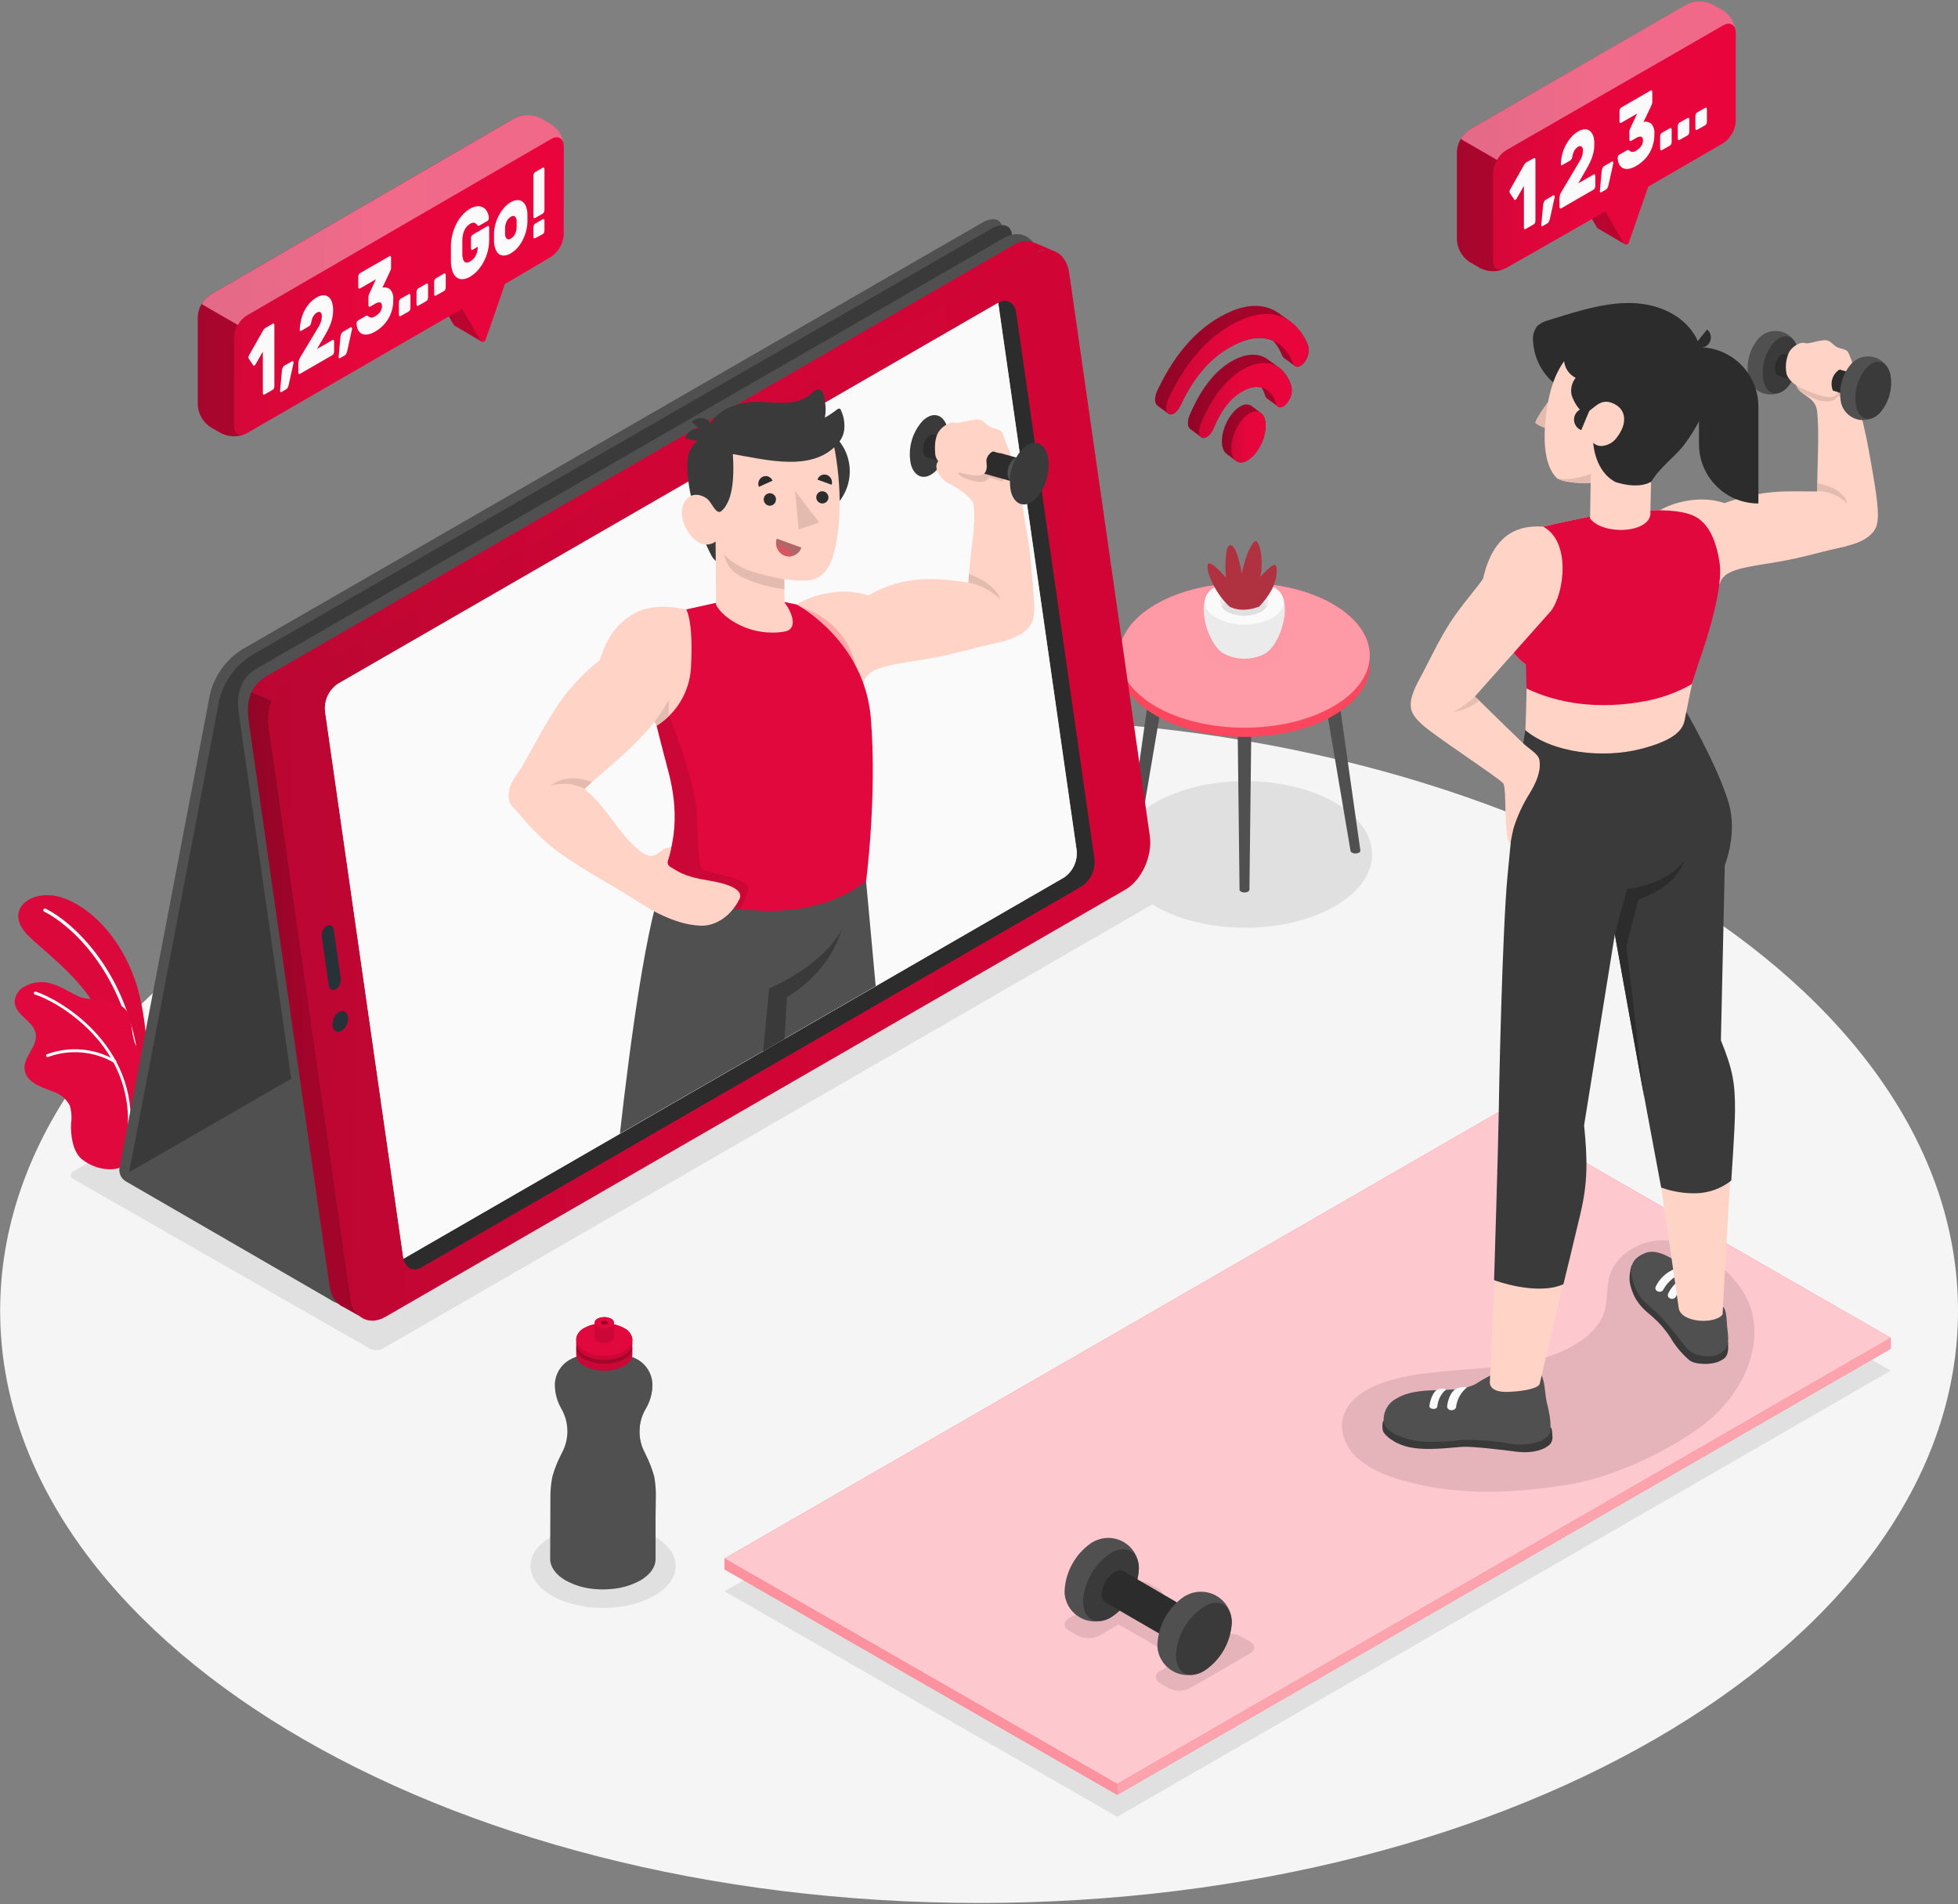 <svg width="580" height="564" viewBox="0 0 580 564" fill="none" xmlns="http://www.w3.org/2000/svg">
<rect x="0" y="0" width="580" height="564" fill="#808080" stroke="none"/>
<path d="M290.021 563.685C450.172 563.685 580 485.148 580 388.268C580 291.388 450.172 212.852 290.021 212.852C129.87 212.852 0.042 291.388 0.042 388.268C0.042 485.148 129.87 563.685 290.021 563.685Z" fill="#F5F5F5"/>
<path d="M342.249 237.725C327.57 246.231 327.57 259.95 342.249 268.431C356.928 276.913 380.744 276.937 395.435 268.431C410.126 259.925 410.126 246.207 395.435 237.725C380.744 229.243 356.964 229.243 342.249 237.725Z" fill="#E0E0E0"/>
<path d="M109.549 399.483L21.646 349.201C21.438 349.103 21.261 348.948 21.137 348.753C21.014 348.558 20.948 348.332 20.948 348.102C20.948 347.871 21.014 347.645 21.137 347.45C21.261 347.255 21.438 347.1 21.646 347.002L261.647 208.477C262.238 208.177 262.892 208.021 263.555 208.021C264.218 208.021 264.872 208.177 265.463 208.477L353.365 258.759C353.574 258.857 353.751 259.013 353.874 259.207C353.998 259.402 354.064 259.628 354.064 259.859C354.064 260.089 353.998 260.315 353.874 260.51C353.751 260.705 353.574 260.86 353.365 260.958L113.365 399.483C112.773 399.783 112.12 399.94 111.457 399.94C110.794 399.94 110.14 399.783 109.549 399.483Z" fill="#E0E0E0"/>
<path d="M178.642 476.292C190.521 476.292 200.15 470.732 200.15 463.873C200.15 457.015 190.521 451.455 178.642 451.455C166.764 451.455 157.134 457.015 157.134 463.873C157.134 470.732 166.764 476.292 178.642 476.292Z" fill="#E0E0E0"/>
<path d="M560.085 405.997L330.948 538.155L214.611 471.359L443.748 339.201L560.085 405.997Z" fill="#E0E0E0"/>
<path d="M43.785 320.621C43.785 320.621 44.332 302.601 39.946 290.146C35.559 277.691 26.992 268.699 18.255 265.843C9.519 262.988 0.417 269.489 8.607 277.399C16.797 285.31 32.387 295.031 35.194 317.887L43.785 320.621Z" fill="#E0083C"/>
<g opacity="0.15">
<path opacity="0.15" d="M43.785 320.621C43.785 320.621 44.332 302.601 39.946 290.146C35.559 277.691 26.992 268.699 18.255 265.843C9.519 262.988 0.417 269.489 8.607 277.399C16.797 285.31 32.387 295.031 35.194 317.887L43.785 320.621Z" fill="black"/>
</g>
<path d="M40.249 312.699H40.346C40.474 312.678 40.589 312.608 40.666 312.504C40.743 312.399 40.777 312.269 40.759 312.14C36.822 286.853 21.22 272.952 13.528 269.161C13.412 269.103 13.278 269.093 13.155 269.134C13.032 269.175 12.93 269.264 12.872 269.38C12.814 269.496 12.804 269.63 12.845 269.753C12.886 269.876 12.975 269.978 13.091 270.036C20.637 273.742 35.911 287.364 39.824 312.286C39.837 312.393 39.886 312.492 39.964 312.567C40.041 312.642 40.142 312.689 40.249 312.699Z" fill="white"/>
<path d="M4.343 296.841C4.44 298.761 5.91 300.304 7.332 301.617C8.754 302.929 10.285 304.339 10.589 306.234C11.22 310.062 6.542 313.343 7.332 317.17C8.122 320.998 12.861 322.152 15.947 323.44C18.015 324.134 19.726 325.614 20.711 327.56C21.192 329.3 21.303 331.121 21.039 332.906C20.917 336.187 21.488 341.06 24.186 343.308C27.309 345.92 32.607 347.354 36.337 345.568C43.336 342.214 50.445 336.88 51.113 328.495C51.295 326.032 50.921 323.56 50.019 321.261C49.117 318.962 47.709 316.896 45.9 315.214C44.515 313.938 42.923 312.917 41.611 311.569C38.925 308.835 39.375 305.092 38.549 301.58C37.807 298.445 34.77 296.926 31.805 296.331C28.84 295.735 25.875 296.331 23.202 295.116C20.528 293.901 18.341 292.297 15.534 291.47C14.091 290.967 12.552 290.799 11.035 290.978C9.517 291.157 8.06 291.678 6.773 292.503C6.045 292.974 5.444 293.615 5.02 294.371C4.597 295.127 4.364 295.975 4.343 296.841Z" fill="#E0083C"/>
<path d="M38.051 336.528C38.108 336.534 38.166 336.53 38.22 336.514C38.275 336.497 38.327 336.471 38.371 336.434C38.415 336.398 38.451 336.353 38.478 336.302C38.504 336.252 38.52 336.196 38.525 336.139C41.344 309.041 16.774 295.614 10.577 293.743C10.523 293.726 10.466 293.721 10.409 293.726C10.353 293.732 10.298 293.749 10.248 293.776C10.198 293.803 10.154 293.84 10.119 293.885C10.084 293.929 10.058 293.98 10.042 294.035C10.008 294.144 10.018 294.263 10.07 294.365C10.122 294.468 10.213 294.545 10.322 294.581C16.397 296.404 40.457 309.54 37.711 336.054C37.696 336.161 37.724 336.27 37.787 336.358C37.85 336.446 37.945 336.507 38.051 336.528Z" fill="white"/>
<path d="M14.003 313.087C14.086 313.117 14.176 313.117 14.258 313.087C17.438 311.917 20.838 311.464 24.213 311.76C27.589 312.056 30.858 313.094 33.785 314.801C33.886 314.858 34.004 314.874 34.116 314.844C34.227 314.815 34.322 314.742 34.381 314.643C34.409 314.592 34.427 314.537 34.433 314.48C34.44 314.423 34.435 314.365 34.419 314.31C34.404 314.254 34.377 314.203 34.341 314.158C34.305 314.113 34.261 314.075 34.211 314.047C31.166 312.274 27.767 311.195 24.257 310.889C20.747 310.582 17.212 311.055 13.906 312.273C13.82 312.308 13.748 312.371 13.7 312.451C13.653 312.531 13.634 312.625 13.645 312.717C13.656 312.81 13.697 312.896 13.761 312.963C13.826 313.03 13.911 313.073 14.003 313.087Z" fill="white"/>
<path d="M339.959 208.464C339.977 208.282 340.042 208.107 340.149 207.958C340.256 207.808 340.4 207.69 340.567 207.614C341.021 207.386 341.523 207.268 342.031 207.268C342.539 207.268 343.041 207.386 343.495 207.614C343.662 207.69 343.806 207.808 343.913 207.958C344.02 208.107 344.085 208.282 344.103 208.464L336.727 251.991C336.712 252.116 336.664 252.235 336.59 252.337C336.516 252.44 336.416 252.521 336.302 252.574C335.981 252.735 335.627 252.819 335.269 252.819C334.91 252.819 334.556 252.735 334.236 252.574C334.121 252.521 334.022 252.44 333.947 252.337C333.873 252.235 333.826 252.116 333.811 251.991L339.959 208.464Z" fill="#505050"/>
<path d="M396.817 208.464C396.802 208.281 396.737 208.105 396.63 207.956C396.523 207.806 396.378 207.688 396.209 207.614C395.755 207.386 395.253 207.268 394.745 207.268C394.237 207.268 393.735 207.386 393.281 207.614C393.114 207.69 392.97 207.808 392.863 207.958C392.756 208.107 392.691 208.282 392.673 208.464L400.049 251.991C400.067 252.115 400.115 252.234 400.189 252.335C400.263 252.437 400.361 252.519 400.475 252.574C400.797 252.735 401.153 252.819 401.513 252.819C401.874 252.819 402.23 252.735 402.552 252.574C402.666 252.519 402.764 252.437 402.838 252.335C402.912 252.234 402.96 252.115 402.978 251.991L396.817 208.464Z" fill="#505050"/>
<path d="M370.715 211.758C370.697 211.577 370.631 211.404 370.524 211.257C370.418 211.11 370.274 210.994 370.108 210.92C369.655 210.686 369.153 210.564 368.644 210.564C368.134 210.564 367.632 210.686 367.179 210.92C367.013 210.994 366.87 211.11 366.763 211.257C366.656 211.404 366.59 211.577 366.572 211.758L367.179 263.535C367.194 263.661 367.24 263.781 367.315 263.883C367.389 263.985 367.489 264.066 367.605 264.118C367.925 264.285 368.282 264.373 368.644 264.373C369.005 264.373 369.362 264.285 369.683 264.118C369.798 264.066 369.898 263.985 369.972 263.883C370.047 263.781 370.094 263.661 370.108 263.535L370.715 211.758Z" fill="#505050"/>
<path d="M405.746 194.126C405.746 188.646 402.101 183.19 394.907 178.974C380.411 170.614 356.922 170.614 342.426 178.974C335.135 183.166 331.587 188.695 331.587 194.126V197.067C331.672 202.487 335.305 207.882 342.45 212.001C356.947 220.373 380.435 220.373 394.932 212.001C402.089 207.882 405.71 202.487 405.795 197.067L405.746 194.126Z" fill="#FB475D"/>
<path d="M342.403 178.974C327.906 187.346 327.906 200.907 342.403 209.279C356.899 217.651 380.388 217.639 394.884 209.279C409.381 200.919 409.381 187.407 394.884 178.974C380.388 170.541 356.899 170.614 342.403 178.974Z" fill="#FB475D"/>
<path opacity="0.45" d="M342.403 178.974C327.906 187.346 327.906 200.907 342.403 209.279C356.899 217.651 380.388 217.639 394.884 209.279C409.381 200.919 409.381 187.407 394.884 178.974C380.388 170.541 356.899 170.614 342.403 178.974Z" fill="white"/>
<g opacity="0.05">
<path opacity="0.05" d="M376.766 187.042C381.395 189.715 381.395 194.041 376.766 196.763C374.172 198.075 371.306 198.759 368.399 198.759C365.493 198.759 362.627 198.075 360.033 196.763C355.404 194.09 355.404 189.764 360.033 187.042C362.627 185.73 365.493 185.046 368.399 185.046C371.306 185.046 374.172 185.73 376.766 187.042Z" fill="black"/>
</g>
<path d="M361.041 192.474C357.007 188.367 354.65 178.111 358.611 174.854H378.588C382.513 178.111 380.155 188.367 376.157 192.474L376.048 192.583L375.902 192.717L375.538 193.045L375.44 193.118L375.137 193.349C374.972 193.467 374.802 193.576 374.626 193.677C372.769 194.623 370.714 195.117 368.63 195.117C366.545 195.117 364.49 194.623 362.633 193.677C362.451 193.58 362.281 193.47 362.098 193.349L361.819 193.13L361.697 193.045L361.357 192.729L361.187 192.571L361.041 192.474Z" fill="#EBEBEB"/>
<path d="M376.815 173.542C381.383 176.166 381.383 180.444 376.815 183.068C374.258 184.366 371.431 185.043 368.564 185.043C365.697 185.043 362.87 184.366 360.313 183.068C355.756 180.444 355.756 176.166 360.313 173.542C362.87 172.244 365.697 171.567 368.564 171.567C371.431 171.567 374.258 172.244 376.815 173.542Z" fill="#FAFAFA"/>
<path d="M373.582 175.401C376.364 177.005 376.364 179.605 373.582 181.209C372.025 181.995 370.306 182.404 368.563 182.404C366.82 182.404 365.101 181.995 363.545 181.209C360.774 179.605 360.774 177.005 363.545 175.401C365.101 174.616 366.82 174.207 368.563 174.207C370.306 174.207 372.025 174.616 373.582 175.401Z" fill="#EBEBEB"/>
<path d="M363.544 178.159C365.099 177.369 366.818 176.957 368.563 176.957C370.307 176.957 372.026 177.369 373.581 178.159C374.252 178.522 374.824 179.043 375.246 179.678C374.828 180.32 374.256 180.847 373.581 181.209C372.025 181.995 370.306 182.404 368.563 182.404C366.819 182.404 365.101 181.995 363.544 181.209C362.87 180.847 362.297 180.32 361.879 179.678C362.301 179.043 362.873 178.522 363.544 178.159Z" fill="#E0E0E0"/>
<path d="M372.974 179.678C374.402 178.229 375.628 176.594 376.62 174.818C378.296 171.853 378.612 167.879 377.738 167.381C376.863 166.883 373.339 170.856 373.339 170.856C373.664 169.188 373.791 167.487 373.715 165.789C373.57 163.153 372.926 160.747 372.16 160.273C371.395 159.799 369.73 163.116 368.989 165.534C368.247 167.952 367.834 169.933 367.834 169.933C367.542 168.052 367.107 166.195 366.534 164.38C365.647 161.865 364.845 161.306 364.225 161.549C363.606 161.792 363.205 162.97 363.01 166.3C362.94 167.897 362.989 169.497 363.156 171.087C363.156 171.087 361.941 169.714 360.531 168.39C359.122 167.065 358.368 166.725 357.931 167.005C357.493 167.284 357.372 169.556 359.729 173.809C360.895 175.973 362.391 177.941 364.165 179.642C364.165 179.642 367.421 181.781 372.974 179.678Z" fill="#FB475D"/>
<path opacity="0.3" d="M372.974 179.678C374.402 178.229 375.628 176.594 376.62 174.818C378.296 171.853 378.612 167.879 377.738 167.381C376.863 166.883 373.339 170.856 373.339 170.856C373.664 169.188 373.791 167.487 373.715 165.789C373.57 163.153 372.926 160.747 372.16 160.273C371.395 159.799 369.73 163.116 368.989 165.534C368.247 167.952 367.834 169.933 367.834 169.933C367.542 168.052 367.107 166.195 366.534 164.38C365.647 161.865 364.845 161.306 364.225 161.549C363.606 161.792 363.205 162.97 363.01 166.3C362.94 167.897 362.989 169.497 363.156 171.087C363.156 171.087 361.941 169.714 360.531 168.39C359.122 167.065 358.368 166.725 357.931 167.005C357.493 167.284 357.372 169.556 359.729 173.809C360.895 175.973 362.391 177.941 364.165 179.642C364.165 179.642 367.421 181.781 372.974 179.678Z" fill="black"/>
<path d="M370.741 120.27C370.329 119.988 369.846 119.825 369.346 119.8C368.847 119.774 368.35 119.886 367.91 120.124C365.14 121.339 362.503 125.519 362.029 129.529C361.75 131.96 362.296 133.673 363.366 134.463L366.148 136.529C366.562 136.805 367.042 136.964 367.539 136.987C368.036 137.011 368.53 136.898 368.967 136.662C371.738 135.447 374.375 131.267 374.849 127.257C375.128 124.9 374.593 123.138 373.536 122.397C373.062 121.983 371.215 120.623 370.741 120.27Z" fill="url(#paint0_linear)"/>
<path opacity="0.3" d="M370.741 120.27C370.329 119.988 369.846 119.825 369.346 119.8C368.847 119.774 368.35 119.886 367.91 120.124C365.14 121.339 362.503 125.519 362.029 129.529C361.75 131.96 362.296 133.673 363.366 134.463L366.148 136.529C366.562 136.805 367.042 136.964 367.539 136.987C368.036 137.011 368.53 136.898 368.967 136.662C371.738 135.447 374.375 131.267 374.849 127.257C375.128 124.9 374.593 123.138 373.536 122.397C373.062 121.983 371.215 120.623 370.741 120.27Z" fill="black"/>
<path d="M375.613 106.515C373.317 104.825 370.267 104.546 366.731 106.065C360.655 108.653 355.892 114.705 352.38 123.016C351.663 124.705 351.724 126.394 352.514 127.026C353.437 127.767 355.029 128.837 355.807 129.456C356.791 130.246 358.529 129.055 359.452 126.929C361.882 121.035 365.005 117.086 369.258 115.263C370.631 114.61 372.18 114.422 373.669 114.729C374.146 115.482 374.511 116.301 374.751 117.159C374.826 117.479 375.006 117.765 375.261 117.973L378.578 120.403C379.283 120.914 380.449 120.403 381.422 119.103C381.915 118.465 382.27 117.732 382.467 116.95C382.664 116.168 382.697 115.354 382.564 114.559C382.002 112.361 380.75 110.402 378.991 108.969L375.613 106.515Z" fill="url(#paint1_linear)"/>
<path opacity="0.3" d="M375.613 106.515C373.317 104.825 370.267 104.546 366.731 106.065C360.655 108.653 355.892 114.705 352.38 123.016C351.663 124.705 351.724 126.394 352.514 127.026C353.437 127.767 355.029 128.837 355.807 129.456C356.791 130.246 358.529 129.055 359.452 126.929C361.882 121.035 365.005 117.086 369.258 115.263C370.631 114.61 372.18 114.422 373.669 114.729C374.146 115.482 374.511 116.301 374.751 117.159C374.826 117.479 375.006 117.765 375.261 117.973L378.578 120.403C379.283 120.914 380.449 120.403 381.422 119.103C381.915 118.465 382.27 117.732 382.467 116.95C382.664 116.168 382.697 115.354 382.564 114.559C382.002 112.361 380.75 110.402 378.991 108.969L375.613 106.515Z" fill="black"/>
<path d="M387.474 102.371C386.464 99.622 384.71 97.207 382.407 95.397C381.835 94.971 379.6 93.306 379.041 92.966C375.395 90.22 370.438 89.77 364.763 92.201C355.795 96.053 348.541 103.623 342.805 115.738C341.967 117.524 341.918 119.383 342.805 120.1C343.765 120.878 345.236 121.85 346.098 122.53C347.046 123.308 348.687 122.202 349.634 120.185C354.288 110.27 359.951 104.559 367.29 101.399C371.082 99.783 374.447 99.735 377.206 100.998C378.329 102.276 379.214 103.746 379.818 105.336C379.915 105.6 380.084 105.831 380.304 106.005L383.61 108.435C384.326 108.97 385.469 108.52 386.453 107.22C386.98 106.542 387.346 105.754 387.523 104.913C387.7 104.073 387.683 103.204 387.474 102.371Z" fill="url(#paint2_linear)"/>
<path opacity="0.3" d="M387.474 102.371C386.464 99.622 384.71 97.207 382.407 95.397C381.835 94.971 379.6 93.306 379.041 92.966C375.395 90.22 370.438 89.77 364.763 92.201C355.795 96.053 348.541 103.623 342.805 115.738C341.967 117.524 341.918 119.383 342.805 120.1C343.765 120.878 345.236 121.85 346.098 122.53C347.046 123.308 348.687 122.202 349.634 120.185C354.288 110.27 359.951 104.559 367.29 101.399C371.082 99.783 374.447 99.735 377.206 100.998C378.329 102.276 379.214 103.746 379.818 105.336C379.915 105.6 380.084 105.831 380.304 106.005L383.61 108.435C384.326 108.97 385.469 108.52 386.453 107.22C386.98 106.542 387.346 105.754 387.523 104.913C387.7 104.073 387.683 103.204 387.474 102.371Z" fill="black"/>
<path d="M374.849 127.257C374.375 131.267 371.738 135.471 368.967 136.662C366.197 137.853 364.326 135.581 364.799 131.583C365.273 127.585 367.91 123.369 370.681 122.178C373.451 120.987 375.322 123.259 374.849 127.257Z" fill="url(#paint3_linear)"/>
<path d="M370.036 108.507C363.96 111.108 359.184 117.159 355.685 125.519C354.968 127.208 355.029 128.897 355.806 129.529C356.791 130.319 358.528 129.128 359.452 127.002C361.882 121.108 365.005 117.159 369.258 115.336C373.511 113.514 376.804 115.336 378.055 119.65C378.505 121.218 380.133 120.962 381.421 119.188C381.914 118.55 382.27 117.817 382.467 117.035C382.663 116.253 382.696 115.439 382.564 114.644C380.741 108.544 376.075 105.919 370.036 108.507Z" fill="url(#paint4_linear)"/>
<path d="M368.069 94.582C359.089 98.446 351.834 106.004 346.111 118.131C345.261 119.905 345.224 121.777 346.111 122.481C347.059 123.259 348.699 122.153 349.647 120.136C354.301 110.221 359.964 104.51 367.303 101.35C374.642 98.191 380.451 100.961 383.1 107.73C383.647 109.115 385.178 108.86 386.429 107.134C386.95 106.467 387.314 105.692 387.495 104.865C387.676 104.039 387.669 103.182 387.474 102.359C384.181 94.12 377.073 90.73 368.069 94.582Z" fill="url(#paint5_linear)"/>
<path d="M264.539 216.096L269.558 213.204L296.886 70.231C297.798 65.456 295.136 63.548 290.92 65.978L71.491 192.51C66.865 195.529 63.553 200.187 62.22 205.548L35.414 345.799C35.258 346.591 35.35 347.412 35.678 348.15C36.007 348.887 36.556 349.505 37.249 349.918L98.747 385.509L328.261 253.06L264.539 216.096Z" fill="#505050"/>
<path d="M64.966 207.31L38.233 347.293L272.753 212.79L299.644 71.981C300.556 67.217 297.882 65.31 293.678 67.74L74.249 194.272C69.619 197.289 66.302 201.947 64.966 207.31Z" fill="#3A3A3A"/>
<path d="M267.712 214.783L38.185 347.293L100.546 383.31L330.06 250.8L267.712 214.783Z" fill="#505050"/>
<path d="M297.396 70.475L76.242 197.918C71.381 200.712 69.875 205.208 70.737 211.211L94.748 378.717C95.611 384.684 100.362 388.183 105.211 385.376L324.384 258.905C329.244 256.11 332.465 249.002 331.614 243.023L307.725 76.222C306.874 70.256 302.244 67.68 297.396 70.475Z" fill="#505050"/>
<path d="M312.305 74.375C311.32 74.036 310.27 73.927 309.236 74.055C308.202 74.184 307.211 74.547 306.339 75.117L87.166 201.612C84.71 203.152 82.765 205.384 81.576 208.028L74.504 205.026C76.059 201.636 78.769 200.397 81.09 199.048L300.251 72.552C301.156 71.954 302.193 71.584 303.272 71.474C304.351 71.364 305.441 71.517 306.448 71.921L312.305 74.375Z" fill="url(#paint6_linear)"/>
<path opacity="0.1" d="M312.305 74.375C311.32 74.036 310.27 73.927 309.236 74.055C308.202 74.184 307.211 74.547 306.339 75.117L87.166 201.612C84.71 203.152 82.765 205.384 81.576 208.028L74.504 205.026C76.059 201.636 78.769 200.397 81.09 199.048L300.251 72.552C301.156 71.954 302.193 71.584 303.272 71.474C304.351 71.364 305.441 71.517 306.448 71.921L312.305 74.375Z" fill="black"/>
<path d="M101.859 387.223C99.684 386.336 98.08 384.076 97.606 380.795L73.862 214.918C73.327 211.187 73.145 207.845 74.506 205.026L81.578 208.028C81.396 208.417 81.226 208.818 81.056 209.243C80.885 209.668 80.813 209.899 80.703 210.227C80.696 210.275 80.696 210.325 80.703 210.373C80.57 210.75 80.46 211.138 80.363 211.515C80.266 211.892 80.169 212.317 80.108 212.73C80.049 213.031 80.009 213.336 79.986 213.642C79.804 214.927 79.804 216.232 79.986 217.518L103.827 384.271C104.301 387.588 105.942 389.872 108.141 390.747L101.859 387.223Z" fill="url(#paint7_linear)"/>
<path opacity="0.3" d="M108.14 390.747L107.787 390.601L101.857 387.235C99.682 386.348 98.078 384.1 97.605 380.807L73.861 214.93C73.314 211.187 73.144 207.845 74.493 205.026L80.568 207.578C79.516 210.207 79.234 213.082 79.754 215.865L79.997 217.494L103.826 384.295C103.851 384.503 103.887 384.71 103.935 384.915C103.953 385.025 103.977 385.135 104.008 385.243C104.032 385.395 104.068 385.546 104.118 385.692C104.118 385.85 104.191 385.996 104.239 386.142L104.385 386.567C104.441 386.738 104.51 386.905 104.592 387.065C104.664 387.235 104.737 387.393 104.822 387.551C104.907 387.709 104.98 387.855 105.065 388.001C105.315 388.435 105.608 388.842 105.94 389.216L106.256 389.544L106.609 389.86C107.071 390.232 107.587 390.532 108.14 390.747Z" fill="black"/>
<path d="M306.339 75.128L85.185 202.559C80.324 205.366 78.83 209.85 79.68 215.926L103.801 384.343C104.651 390.322 109.281 392.849 114.129 390.091L333.315 263.547C338.175 260.752 341.408 253.631 340.606 247.665L316.728 80.876C315.817 74.898 311.187 72.334 306.339 75.128Z" fill="url(#paint8_linear)"/>
<path opacity="0.1" d="M306.339 75.128L85.185 202.559C80.324 205.366 78.83 209.85 79.68 215.926L103.801 384.343C104.651 390.322 109.281 392.849 114.129 390.091L333.315 263.547C338.175 260.752 341.408 253.631 340.606 247.665L316.728 80.876C315.817 74.898 311.187 72.334 306.339 75.128Z" fill="black"/>
<path d="M320.436 262.551L124.8 375.437C122.285 376.895 119.94 375.558 119.441 372.46L96.305 210.81C96.12 209.227 96.371 207.622 97.031 206.171C97.69 204.719 98.733 203.475 100.048 202.572L295.684 89.686C298.199 88.228 300.545 89.565 301.031 92.663L324.179 254.337C324.365 255.917 324.114 257.518 323.454 258.966C322.795 260.414 321.751 261.654 320.436 262.551Z" fill="#2D2C2C"/>
<path d="M96.304 210.81L119.453 372.484L119.526 372.848L315.162 259.95C316.48 259.054 317.527 257.813 318.187 256.362C318.847 254.911 319.095 253.307 318.904 251.724L295.695 89.686L100.059 202.572C98.742 203.473 97.697 204.717 97.035 206.169C96.373 207.62 96.121 209.225 96.304 210.81Z" fill="#DDDDDD"/>
<path opacity="0.85" d="M96.304 210.81L119.453 372.484L119.526 372.848L315.162 259.95C316.48 259.054 317.527 257.813 318.187 256.362C318.847 254.911 319.095 253.307 318.904 251.724L295.695 89.686L100.059 202.572C98.742 203.473 97.697 204.717 97.035 206.169C96.373 207.62 96.121 209.225 96.304 210.81Z" fill="white"/>
<path d="M103.072 301.241C103.166 302.036 103.04 302.841 102.708 303.57C102.376 304.298 101.85 304.922 101.188 305.372C99.973 306.101 98.758 305.433 98.491 303.877C98.403 303.075 98.538 302.264 98.881 301.533C99.224 300.802 99.762 300.18 100.435 299.734C101.65 299.005 102.865 299.673 103.072 301.241Z" fill="#263238"/>
<path d="M96.789 274.252C96.274 274.604 95.865 275.09 95.606 275.657C95.347 276.225 95.248 276.852 95.319 277.472L97.385 291.871C97.555 293.087 98.49 293.597 99.475 293.087C99.99 292.734 100.399 292.249 100.658 291.681C100.917 291.114 101.016 290.486 100.945 289.866L98.879 275.467C98.648 274.216 97.713 273.693 96.789 274.252Z" fill="#263238"/>
<path d="M259.399 292.09L232.386 307.68L226.08 311.325L183.623 335.81C186.637 309.077 191.619 271.591 196.99 259.597L256.531 260.812L259.399 292.09Z" fill="#505050"/>
<path d="M249.252 275.43C245.278 288.809 233.127 295.358 233.127 295.358L232.386 307.741L226.079 311.386L227.853 292.77C227.853 292.77 243.346 286.464 249.252 275.43Z" fill="#3A3A3A"/>
<path d="M235.959 179.059C240.649 176.106 249.593 173.761 257.212 176.373C268.342 169.994 278.124 171.245 287.505 172.667C289.826 173.019 297.518 171.901 298.976 173.226C300.082 174.234 300.397 175.413 300.932 177.758L296.254 190.213C288.125 191.83 283.434 193.859 271.793 195.657C262.619 197.103 256.75 198.002 255.741 202.34C247.556 196.086 240.81 188.146 235.959 179.059Z" fill="url(#paint9_linear)"/>
<path d="M304.893 185.657C306.436 183.725 306.485 181.355 306.302 178.257C306.023 173.287 305.172 163.517 304.431 159.228C303.216 152.387 302.791 148.097 301.369 143.723C299.534 138.06 300.154 134.536 297.602 130.697C295.05 126.857 282.705 124.025 279.995 129.676C278.476 132.92 284.041 134.536 284.199 136.967C284.199 136.967 279.849 140.369 282.984 141.536C285.414 142.459 287.772 142.848 288.501 150.54C289.145 157.332 286.872 164.903 286.872 175.17C286.872 179.399 288.999 191.842 288.999 191.842C294.224 190.432 301.442 189.983 304.893 185.657Z" fill="url(#paint10_linear)"/>
<path d="M283.36 140.538C283.725 141.875 289.861 142.969 291.235 142.701C291.608 142.649 291.961 142.499 292.257 142.266C292.554 142.034 292.784 141.727 292.924 141.377L297.14 142.665L297.298 139.153L283.64 138.497C283.43 139.156 283.335 139.847 283.36 140.538Z" fill="url(#paint11_linear)"/>
<path d="M296.254 177.491C296.254 177.491 295.416 173.043 287.007 170.03C287.007 170.844 286.874 171.792 286.874 172.545C290.408 173.267 293.662 174.983 296.254 177.491Z" fill="url(#paint12_linear)"/>
<path d="M273.262 124.718C271.723 126.428 270.609 128.476 270.009 130.697C269.41 132.918 269.342 135.249 269.811 137.501C270.893 141.572 274.198 142.471 277.187 139.494C278.726 137.784 279.841 135.736 280.44 133.515C281.04 131.294 281.108 128.963 280.638 126.711C279.557 122.64 276.252 121.741 273.262 124.718Z" fill="#3A3A3A"/>
<path d="M301.625 135.678H301.564L276.629 128.728C276.31 128.653 275.976 128.671 275.667 128.779C275.357 128.886 275.084 129.079 274.88 129.335C274.293 129.985 273.867 130.763 273.635 131.607C273.403 132.451 273.371 133.337 273.543 134.196C273.598 134.517 273.741 134.818 273.955 135.064C274.169 135.31 274.447 135.493 274.758 135.593L299.717 142.592C300.034 142.657 300.362 142.634 300.667 142.524C300.971 142.415 301.239 142.224 301.442 141.973C302.027 141.322 302.45 140.543 302.68 139.699C302.91 138.855 302.94 137.969 302.767 137.112C302.721 136.793 302.591 136.492 302.391 136.24C302.19 135.988 301.925 135.794 301.625 135.678Z" fill="#2D2C2C"/>
<path d="M298.574 141.207C298.987 142.775 300.251 143.115 301.405 141.973C301.989 141.322 302.413 140.543 302.643 139.7C302.873 138.856 302.903 137.97 302.73 137.112C302.713 136.788 302.593 136.477 302.389 136.224C302.184 135.971 301.905 135.789 301.591 135.704C301.277 135.619 300.945 135.635 300.641 135.751C300.337 135.866 300.077 136.075 299.898 136.347C299.314 136.998 298.89 137.776 298.66 138.62C298.43 139.464 298.401 140.35 298.574 141.207Z" fill="#505050"/>
<path d="M298.063 131.522C296.909 128.169 297.298 127.476 294.515 126.869C291.733 126.261 291.708 123.952 288.938 124.28C286.167 124.608 284.077 125.495 282.862 125.167C281.647 124.839 279.156 126.127 278.002 127.986C276.847 129.846 276.872 132.592 277.029 134.475C277.187 136.359 279.12 138.692 283.105 139.712C287.091 140.733 291.137 141.608 291.976 139.712C292.632 138.206 292.036 136.918 292.231 136.067C292.352 135.555 292.588 135.076 292.92 134.668C293.253 134.26 293.673 133.932 294.151 133.71L296.107 134.244L298.063 131.522Z" fill="url(#paint13_linear)"/>
<path d="M302.925 132.896C301.386 134.606 300.271 136.654 299.672 138.875C299.072 141.096 299.004 143.427 299.474 145.679C300.567 149.75 303.86 150.649 306.849 147.672C308.389 145.962 309.504 143.914 310.106 141.693C310.708 139.473 310.778 137.142 310.313 134.889C309.219 130.806 305.926 129.919 302.925 132.896Z" fill="#3A3A3A"/>
<path d="M288.293 149.239C287.673 147.222 283.785 144.67 281.379 143.37C280.429 142.942 279.585 142.311 278.905 141.522C278.225 140.732 277.725 139.804 277.442 138.801C277.345 138.44 277.333 138.061 277.407 137.694C277.481 137.328 277.638 136.983 277.867 136.687C278.432 136.209 279.052 135.801 279.714 135.472L282.339 134.087C283.335 133.552 284.283 132.872 285.243 132.264C285.473 132.107 285.722 131.981 285.984 131.887C286.119 131.846 286.261 131.833 286.402 131.849C286.542 131.866 286.677 131.912 286.798 131.984C287.746 132.653 287.625 134.488 287.236 135.411C286.779 136.289 286.165 137.075 285.425 137.732C284.754 138.29 284.236 139.009 283.918 139.822C283.773 140.588 284.733 141.171 285.304 141.426C286.354 141.918 287.454 142.296 288.585 142.556C290.055 142.848 287.856 147.818 288.293 149.239Z" fill="url(#paint14_linear)"/>
<path d="M253.542 197.759C251.877 188.208 243.505 179.812 231.353 178.524L215.01 178.244C215.01 178.244 210.793 178.949 203.502 180.48C196.212 182.011 192.445 185.45 191.801 191.258C191.375 195.159 191.533 197.334 192.846 203.835L194.45 214.978C194.45 214.978 200.088 230.483 200.525 236.425C201.184 244.322 199.964 252.262 196.965 259.597C218.473 269.051 238.523 272.04 255.182 260.035C257.685 245.538 258.147 223.836 253.542 197.759Z" fill="#FFA8A7"/>
<path d="M257.942 212.511C255.974 189.642 235.96 179.059 235.96 179.059L222.399 176.276L203.273 180.529C203.273 180.529 208.049 204.273 194.5 214.966C194.5 214.966 195.509 219.194 197.829 227.919C200.15 236.644 201.876 248.321 194.804 262.186C194.804 262.186 200.758 268.067 223.347 269.659C245.937 271.251 256.581 260.813 256.581 260.813C256.581 260.813 259.862 235.441 257.942 212.511Z" fill="#E0083C"/>
<path opacity="0.1" d="M219.118 269.294C220.333 267.35 221.548 264.738 221.548 263.036C221.427 260.047 210.357 258.759 208.315 257.58C206.274 256.402 207.003 246.754 206.25 238.977C205.496 231.2 200.636 218.32 198.23 212.122L198.764 210.482C197.583 212.18 196.158 213.695 194.536 214.978C194.536 214.978 195.544 219.207 197.865 227.931C200.186 236.656 201.911 248.333 194.839 262.198C194.803 262.198 200.077 267.326 219.118 269.294Z" fill="black"/>
<path d="M203.272 180.541C203.272 180.541 193.952 178.111 187.803 181.756C182.748 184.745 180.002 188.354 177.633 195.572C173.643 198.709 170.063 202.334 166.976 206.363C161.386 214.006 157.255 222.925 154.132 227.822C152.431 230.471 150.171 233.011 150.754 236.826C150.985 238.309 151.969 239.159 153.682 240.8L170.816 236.024C175.846 230.532 187.013 222.658 193.903 213.751L194.499 214.966C197.436 213.135 199.892 210.627 201.661 207.653C203.43 204.678 204.462 201.324 204.669 197.869C205.483 183.761 203.272 180.541 203.272 180.541Z" fill="url(#paint15_linear)"/>
<path d="M151.788 238.831C153.683 240.763 156.757 245.198 162.724 250.302C167.256 254.19 177.208 260.023 180.951 262.174C186.103 265.139 188.059 266.597 192.033 268.966C195.034 270.74 201.657 274.167 207.963 274.204C211.609 274.204 216.19 271.883 219.009 266.39C220.455 263.583 215.91 261.785 209.798 260.801C202.167 259.586 200.685 257.933 198.801 256.937C197.586 256.256 197.586 255.418 198.06 254.057C198.404 253.089 198.661 252.093 198.825 251.08C198.534 250.873 197.063 251.08 195.374 252.416C193.333 254.057 191.62 254.458 186.771 249.488C181.753 244.336 179.711 239.269 173.15 233.691C166.588 228.114 151.788 238.831 151.788 238.831Z" fill="url(#paint16_linear)"/>
<path d="M198.072 210.056C198.194 208.209 198.169 207.322 198.169 207.322C196.864 209.528 195.44 211.662 193.904 213.714L194.5 214.929C195.829 214.133 197.054 213.173 198.145 212.073C198.049 211.406 198.024 210.729 198.072 210.056Z" fill="url(#paint17_linear)"/>
<path d="M173.125 233.666C171.607 232.851 169.939 232.351 168.223 232.196C166.506 232.042 164.776 232.236 163.137 232.767C163.137 232.767 167.305 228.599 175.361 231.637L173.125 233.666Z" fill="url(#paint18_linear)"/>
<path d="M209.225 129.262C207.982 129.612 206.85 130.275 205.937 131.187C205.024 132.1 204.361 133.232 204.012 134.475C203.101 137.477 203.623 143.151 205.507 150.588C206.689 155.495 208.472 160.238 210.817 164.708C211.545 165.973 212.733 166.908 214.134 167.32L213.867 158.498L213.502 152.338C213.502 152.338 217.427 146.918 217.828 142.495C218.351 136.808 217.135 134.487 217.135 134.487L209.225 129.262Z" fill="#3A3A3A"/>
<path d="M209.627 131.231L203.065 129.882C203.251 128.975 203.775 128.172 204.531 127.637C205.287 127.102 206.218 126.875 207.136 127.002C207.578 127.114 207.994 127.312 208.359 127.586C208.725 127.86 209.032 128.203 209.264 128.596C209.496 128.99 209.647 129.425 209.709 129.877C209.771 130.329 209.743 130.79 209.627 131.231Z" fill="#3A3A3A"/>
<path d="M209.798 129.542L204.938 125.009C205.551 124.311 206.415 123.882 207.342 123.814C208.269 123.746 209.186 124.044 209.895 124.645C210.215 124.97 210.466 125.356 210.635 125.78C210.803 126.204 210.885 126.658 210.876 127.114C210.867 127.57 210.767 128.02 210.582 128.437C210.397 128.853 210.13 129.229 209.798 129.542Z" fill="#3A3A3A"/>
<path d="M222.994 139.737C223.021 142.577 223.889 145.346 225.489 147.693C227.089 150.04 229.35 151.86 231.984 152.923C234.619 153.985 237.509 154.243 240.29 153.663C243.07 153.083 245.617 151.691 247.607 149.664C249.597 147.636 250.941 145.065 251.469 142.274C251.997 139.483 251.686 136.597 250.574 133.983C249.463 131.369 247.601 129.143 245.225 127.587C242.849 126.031 240.064 125.214 237.223 125.24C235.337 125.258 233.473 125.647 231.737 126.385C230.001 127.123 228.428 128.195 227.106 129.541C225.785 130.888 224.742 132.481 224.036 134.23C223.331 135.98 222.977 137.851 222.994 139.737Z" fill="#3A3A3A"/>
<path d="M213.735 151.354C212.253 152.654 211.025 149.324 209.774 148.036C208.522 146.748 204.427 145.011 202.483 149.252C200.539 153.492 204.33 159.702 207.465 160.917C208.193 161.243 208.996 161.368 209.789 161.278C210.582 161.188 211.336 160.887 211.973 160.406L212.095 179.132C214.246 183.324 222.727 188.743 232.4 187.079C236.543 186.374 234.611 181.319 232.4 178.488L232.315 171.586C234.775 171.952 237.268 172.058 239.751 171.902C243.81 171.233 245.9 168.159 247.042 163.76C248.95 156.688 249.667 144.828 246.872 131.146C242.315 127.659 226.567 128.339 217.077 134.439C217.915 146.627 215.205 150.066 213.735 151.354Z" fill="url(#paint19_linear)"/>
<path d="M249.131 121.473C249.083 121.353 249.003 121.248 248.901 121.169C248.798 121.09 248.676 121.04 248.548 121.024C248.341 121.045 248.146 121.13 247.989 121.267C246.845 122.178 245.625 122.991 244.344 123.697C244.652 122.091 244.652 120.442 244.344 118.836C244.161 117.84 243.858 115.519 242.618 115.288C241.889 115.142 241.245 115.762 240.698 116.273C235.777 120.939 229.288 118.836 223.322 119.067C218.328 119.25 212.313 121.327 210.089 126.188C209.068 128.424 208.874 130.757 210.952 132.264C212.778 133.467 214.857 134.232 217.027 134.499C226.992 136.164 241.33 140.174 248.621 130.854C249.685 129.464 250.219 127.741 250.128 125.994C250.129 124.457 249.78 122.94 249.107 121.558L249.131 121.473Z" fill="#3A3A3A"/>
<path d="M232.326 171.634C232.326 171.634 223.261 169.896 220.078 168.244C217.951 167.138 215.096 165.327 214.573 164.088C214.689 165.205 215.04 166.286 215.603 167.257C216.166 168.229 216.93 169.071 217.842 169.726C222.702 173.371 232.363 174.587 232.363 174.587L232.326 171.634Z" fill="url(#paint20_linear)"/>
<path d="M229.847 147.915C229.86 148.402 229.68 148.876 229.345 149.231C229.01 149.586 228.549 149.794 228.061 149.81C227.569 149.801 227.1 149.598 226.757 149.245C226.414 148.892 226.223 148.419 226.226 147.927C226.226 147.443 226.418 146.98 226.76 146.638C227.102 146.296 227.565 146.104 228.049 146.104C228.532 146.104 228.996 146.296 229.338 146.638C229.679 146.98 229.872 147.443 229.872 147.927L229.847 147.915Z" fill="#2D2C2C"/>
<path d="M228.838 142.386L224.804 144.221C224.57 143.668 224.558 143.046 224.771 142.485C224.984 141.924 225.405 141.466 225.946 141.207C226.213 141.088 226.5 141.025 226.792 141.02C227.084 141.015 227.373 141.069 227.644 141.179C227.914 141.29 228.159 141.453 228.364 141.661C228.569 141.868 228.731 142.115 228.838 142.386Z" fill="#2D2C2C"/>
<path d="M230.09 159.543L237.381 162.192C237.226 162.674 236.976 163.12 236.647 163.504C236.317 163.888 235.914 164.203 235.462 164.429C235.009 164.655 234.516 164.789 234.011 164.822C233.506 164.856 232.999 164.788 232.521 164.623C231.535 164.257 230.731 163.523 230.277 162.575C229.824 161.627 229.757 160.54 230.09 159.543Z" fill="#B16668"/>
<path opacity="0.5" d="M232.46 164.635C233.102 164.866 233.797 164.913 234.465 164.768C234.424 163.864 234.034 163.01 233.377 162.387C232.72 161.764 231.846 161.42 230.941 161.427C230.611 161.435 230.284 161.488 229.969 161.585C230.078 162.268 230.367 162.909 230.804 163.445C231.241 163.98 231.813 164.391 232.46 164.635Z" fill="#FB475D"/>
<path d="M246.348 143.589L242.144 142.07C242.232 141.792 242.374 141.535 242.564 141.314C242.753 141.092 242.985 140.911 243.246 140.782C243.507 140.653 243.792 140.577 244.083 140.561C244.374 140.544 244.665 140.586 244.939 140.685C245.499 140.899 245.957 141.318 246.219 141.858C246.481 142.397 246.527 143.016 246.348 143.589Z" fill="#2D2C2C"/>
<path d="M245.413 147.38C245.401 147.734 245.285 148.077 245.08 148.366C244.875 148.655 244.59 148.878 244.259 149.006C243.929 149.135 243.568 149.163 243.222 149.089C242.875 149.014 242.558 148.839 242.31 148.586C242.062 148.333 241.894 148.013 241.826 147.665C241.758 147.317 241.794 146.957 241.929 146.629C242.064 146.302 242.292 146.021 242.585 145.821C242.878 145.622 243.223 145.513 243.578 145.508C244.069 145.515 244.537 145.715 244.881 146.066C245.225 146.416 245.416 146.889 245.413 147.38Z" fill="#2D2C2C"/>
<path d="M235.473 145.362L236.591 156.845L242.666 154.78L235.473 145.362Z" fill="url(#paint21_linear)"/>
<path d="M560.084 396.276L330.946 528.434L214.609 461.638L443.747 329.48L560.084 396.276Z" fill="#FB475D"/>
<path opacity="0.7" d="M560.084 396.276L330.946 528.434L214.609 461.638L443.747 329.48L560.084 396.276Z" fill="white"/>
<path d="M560.084 396.276V399.52L330.947 531.678V528.434L560.084 396.276Z" fill="#FB475D"/>
<path opacity="0.5" d="M560.084 396.276V399.52L330.947 531.678V528.434L560.084 396.276Z" fill="white"/>
<path d="M330.947 528.433L214.61 461.637V464.882L330.947 531.677V528.433Z" fill="#FB475D"/>
<path opacity="0.4" d="M330.947 528.433L214.61 461.637V464.882L330.947 531.677V528.433Z" fill="white"/>
<path opacity="0.1" d="M346.256 500.097L343.668 498.602C341.906 497.581 341.906 495.941 343.668 494.957L349.452 491.615L331.395 481.177L325.611 484.519C324.622 485.016 323.529 485.274 322.422 485.274C321.314 485.274 320.222 485.016 319.232 484.519L316.644 483.012C314.882 482.003 314.882 480.351 316.644 479.366L334.19 469.123C335.176 468.619 336.267 468.357 337.374 468.357C338.481 468.357 339.572 468.619 340.558 469.123L343.158 470.618C344.92 471.638 344.92 473.279 343.158 474.263L336.766 477.908L354.823 488.346L361.215 484.701C362.202 484.203 363.293 483.944 364.398 483.944C365.504 483.944 366.595 484.203 367.582 484.701L370.182 486.208C371.944 487.216 371.944 488.869 370.182 489.853L352.636 499.975C351.658 500.498 350.57 500.781 349.461 500.802C348.352 500.823 347.254 500.581 346.256 500.097Z" fill="black"/>
<path d="M337.385 464.7C337.385 464.7 337.385 464.7 337.385 464.639C337.385 463.037 336.961 461.463 336.156 460.077C335.351 458.692 334.194 457.544 332.803 456.749C331.411 455.955 329.834 455.542 328.232 455.553C326.63 455.565 325.059 455.999 323.679 456.813H323.618L323.399 456.959C323.314 457.005 323.232 457.058 323.156 457.117C320.879 458.709 318.994 460.797 317.643 463.224C316.291 465.652 315.509 468.354 315.355 471.128V471.225C315.355 471.504 315.355 471.784 315.355 472.051C315.47 473.34 315.859 474.588 316.497 475.714C317.135 476.839 318.007 477.814 319.053 478.574C320.1 479.334 321.297 479.861 322.565 480.119C323.832 480.377 325.14 480.361 326.401 480.071C327.344 479.888 328.248 479.542 329.074 479.05C331.48 477.485 333.482 475.374 334.918 472.889C336.354 470.404 337.183 467.614 337.337 464.748C337.337 464.748 337.385 464.724 337.385 464.7Z" fill="#505050"/>
<path d="M329.087 460.022C326.681 461.587 324.678 463.698 323.242 466.183C321.806 468.668 320.978 471.458 320.824 474.324C320.824 479.598 324.53 481.736 329.087 479.099C331.493 477.534 333.495 475.423 334.931 472.938C336.367 470.453 337.196 467.663 337.35 464.797C337.386 459.524 333.643 457.385 329.087 460.022Z" fill="#3A3A3A"/>
<path d="M354.215 477.86H354.154L332.913 465.478C332.481 465.248 331.992 465.145 331.504 465.182C331.016 465.218 330.548 465.392 330.155 465.684C329.046 466.407 328.122 467.381 327.459 468.528C326.796 469.674 326.413 470.96 326.339 472.282C326.304 472.759 326.398 473.237 326.612 473.665C326.826 474.093 327.151 474.455 327.555 474.713L348.795 487.022C349.228 487.238 349.712 487.331 350.195 487.29C350.677 487.249 351.139 487.077 351.529 486.791C352.637 486.067 353.559 485.093 354.219 483.947C354.88 482.8 355.262 481.514 355.332 480.193C355.354 479.742 355.264 479.292 355.068 478.885C354.873 478.478 354.58 478.125 354.215 477.86Z" fill="#2D2C2C"/>
<path d="M347.666 484.689C347.666 487.119 349.367 488.103 351.469 486.888C352.577 486.164 353.498 485.19 354.159 484.043C354.82 482.897 355.201 481.611 355.272 480.29C355.272 477.86 353.571 476.875 351.469 478.09C350.361 478.814 349.439 479.789 348.779 480.935C348.118 482.081 347.737 483.367 347.666 484.689Z" fill="#455A64"/>
<path d="M364.873 480.593C364.875 479.399 364.641 478.216 364.185 477.111C363.729 476.007 363.059 475.004 362.215 474.159C361.371 473.313 360.369 472.643 359.265 472.185C358.162 471.728 356.979 471.492 355.784 471.492C354.168 471.476 352.577 471.896 351.179 472.707H351.118L350.899 472.841L350.644 472.999C348.37 474.593 346.488 476.682 345.139 479.109C343.789 481.535 343.009 484.237 342.855 487.009V487.119C342.855 487.386 342.855 487.666 342.855 487.945C342.971 489.234 343.362 490.483 344.002 491.608C344.641 492.733 345.513 493.708 346.561 494.468C347.609 495.228 348.807 495.755 350.075 496.013C351.343 496.271 352.651 496.255 353.913 495.965C354.857 495.787 355.763 495.441 356.586 494.944C358.992 493.379 360.995 491.268 362.43 488.783C363.866 486.298 364.695 483.508 364.849 480.642C364.849 480.642 364.873 480.63 364.873 480.593Z" fill="#505050"/>
<path d="M356.622 475.915C354.214 477.482 352.211 479.595 350.775 482.082C349.339 484.57 348.511 487.361 348.359 490.23C348.359 495.491 352.004 497.63 356.622 494.993C359.028 493.428 361.03 491.317 362.466 488.832C363.902 486.346 364.731 483.557 364.885 480.691C364.885 475.417 361.179 473.291 356.622 475.915Z" fill="#3A3A3A"/>
<path d="M193.783 437.335C193.161 435.094 192.318 432.921 191.267 430.846C191.158 430.603 191.036 430.373 190.927 430.129C189.921 428.187 189.411 426.026 189.44 423.838C189.47 421.651 190.039 419.504 191.097 417.589C191.182 417.456 191.255 417.322 191.328 417.188C192.631 414.946 193.303 412.393 193.272 409.8C193.19 408.381 192.763 407.003 192.028 405.785C191.294 404.568 190.273 403.548 189.056 402.813C188.427 402.451 187.773 402.135 187.099 401.865C186.475 401.622 185.938 401.196 185.559 400.643C185.18 400.091 184.976 399.437 184.973 398.767V395H172.736V398.828C172.726 399.498 172.516 400.15 172.133 400.699C171.749 401.249 171.211 401.672 170.586 401.914C169.905 402.172 169.247 402.485 168.617 402.85C167.394 403.573 166.366 404.585 165.623 405.796C164.879 407.007 164.443 408.382 164.352 409.8C164.296 412.392 164.947 414.951 166.235 417.2L166.442 417.577C167.491 419.504 168.049 421.658 168.068 423.852C168.087 426.045 167.566 428.209 166.551 430.154C166.43 430.385 166.308 430.616 166.199 430.859C165.125 432.924 164.266 435.094 163.635 437.335C163.195 439.502 162.995 441.711 163.04 443.921L162.967 461.735C162.967 464.044 164.474 466.365 167.511 468.127C170.237 469.622 173.256 470.506 176.358 470.715C177.829 470.836 179.309 470.836 180.781 470.715C183.865 470.526 186.871 469.667 189.59 468.2C192.652 466.462 194.184 464.153 194.196 461.844V448.964C194.196 447.36 194.269 445.683 194.269 444.006C194.355 441.771 194.192 439.534 193.783 437.335Z" fill="#505050"/>
<path d="M191.097 417.589C191.182 417.455 191.255 417.322 191.328 417.188C192.439 415.278 193.088 413.135 193.224 410.93C192.925 411.824 192.517 412.677 192.009 413.47C190.498 415.676 188.634 417.618 186.492 419.217C184.39 420.931 182.057 422.863 181.802 425.573C181.546 428.282 183.393 430.555 185.447 432.134C187.5 433.714 189.991 434.82 191.863 436.642C192.671 437.448 193.388 438.341 194.001 439.304C193.916 438.635 193.819 437.979 193.685 437.335C193.064 435.094 192.221 432.921 191.17 430.846C191.061 430.603 190.939 430.372 190.83 430.129C189.839 428.178 189.345 426.013 189.392 423.826C189.438 421.638 190.024 419.496 191.097 417.589Z" fill="#505050"/>
<path d="M170.682 399.168V401.221C170.747 401.955 171.007 402.658 171.434 403.259C171.861 403.859 172.44 404.334 173.112 404.636C174.936 405.558 176.95 406.039 178.994 406.039C181.037 406.039 183.052 405.558 184.875 404.636C185.595 404.25 186.221 403.711 186.71 403.056C187.093 402.534 187.306 401.906 187.317 401.258V399.168C187.322 398.98 187.301 398.792 187.257 398.609C187.092 397.991 186.796 397.417 186.389 396.924C185.982 396.431 185.474 396.032 184.899 395.753L184.778 395.692C182.971 394.788 180.978 394.317 178.957 394.317C176.937 394.317 174.944 394.788 173.137 395.692C172.552 395.959 172.032 396.349 171.613 396.836C171.193 397.322 170.884 397.894 170.706 398.512C170.669 398.728 170.661 398.949 170.682 399.168Z" fill="#E0083C"/>
<path opacity="0.1" d="M170.682 399.168V401.221C170.747 401.955 171.007 402.658 171.434 403.259C171.861 403.859 172.44 404.334 173.112 404.636C174.936 405.558 176.95 406.039 178.994 406.039C181.037 406.039 183.052 405.558 184.875 404.636C185.595 404.25 186.221 403.711 186.71 403.056C187.093 402.534 187.306 401.906 187.317 401.258V399.168C187.322 398.98 187.301 398.792 187.257 398.609C187.092 397.991 186.796 397.417 186.389 396.924C185.982 396.431 185.474 396.032 184.899 395.753L184.778 395.692C182.971 394.788 180.978 394.317 178.957 394.317C176.937 394.317 174.944 394.788 173.137 395.692C172.552 395.959 172.032 396.349 171.613 396.836C171.193 397.322 170.884 397.894 170.706 398.512C170.669 398.728 170.661 398.949 170.682 399.168Z" fill="black"/>
<path opacity="0.2" d="M184.863 402.594C188.108 400.735 188.12 397.734 184.863 395.802C183.041 394.876 181.026 394.394 178.982 394.394C176.938 394.394 174.923 394.876 173.101 395.802C169.844 397.661 169.832 400.662 173.101 402.582C174.922 403.509 176.937 403.994 178.981 403.996C181.024 403.998 183.04 403.518 184.863 402.594Z" fill="black"/>
<path d="M170.683 396.762V397.977C170.68 398.173 170.7 398.369 170.744 398.56C170.913 399.174 171.211 399.745 171.617 400.235C172.023 400.725 172.529 401.124 173.101 401.404C174.702 402.27 176.483 402.748 178.302 402.801C180.573 402.965 182.845 402.494 184.864 401.44C185.588 401.056 186.219 400.517 186.711 399.86C186.975 399.498 187.161 399.084 187.257 398.645C187.302 398.458 187.323 398.266 187.318 398.074V396.798C187.254 396.066 186.994 395.364 186.567 394.766C186.139 394.168 185.56 393.695 184.888 393.396C184.742 393.311 184.596 393.226 184.438 393.153C182.659 392.334 180.718 391.927 178.76 391.96C176.801 391.994 174.876 392.468 173.125 393.347C172.451 393.647 171.869 394.122 171.44 394.722C171.01 395.323 170.749 396.027 170.683 396.762Z" fill="#E0083C"/>
<path opacity="0.1" d="M170.683 396.762V397.977C170.68 398.173 170.7 398.369 170.744 398.56C170.913 399.174 171.211 399.745 171.617 400.235C172.023 400.725 172.529 401.124 173.101 401.404C174.702 402.27 176.483 402.748 178.302 402.801C180.573 402.965 182.845 402.494 184.864 401.44C185.588 401.056 186.219 400.517 186.711 399.86C186.975 399.498 187.161 399.084 187.257 398.645C187.302 398.458 187.323 398.266 187.318 398.074V396.798C187.254 396.066 186.994 395.364 186.567 394.766C186.139 394.168 185.56 393.695 184.888 393.396C184.742 393.311 184.596 393.226 184.438 393.153C182.659 392.334 180.718 391.927 178.76 391.96C176.801 391.994 174.876 392.468 173.125 393.347C172.451 393.647 171.869 394.122 171.44 394.722C171.01 395.323 170.749 396.027 170.683 396.762Z" fill="black"/>
<path d="M170.683 396.725C170.683 399.362 174.389 401.513 178.982 401.586C183.575 401.659 187.306 399.471 187.318 396.834C187.33 394.198 183.612 392.047 179.018 391.974C174.425 391.901 170.695 394.088 170.683 396.725Z" fill="#E0083C"/>
<path d="M176.138 391.816V396.13C176.132 396.194 176.132 396.26 176.138 396.324C176.199 396.537 176.304 396.735 176.446 396.905C176.588 397.075 176.765 397.212 176.965 397.308C177.516 397.613 178.133 397.78 178.763 397.795C179.55 397.858 180.339 397.693 181.035 397.321C181.286 397.191 181.503 397.004 181.667 396.774C181.764 396.649 181.83 396.503 181.862 396.349C181.867 396.284 181.867 396.219 181.862 396.154V391.84C181.844 391.581 181.757 391.332 181.609 391.118C181.462 390.904 181.259 390.734 181.023 390.625L180.877 390.552C180.26 390.268 179.587 390.125 178.908 390.136C178.229 390.146 177.56 390.309 176.952 390.613C176.722 390.723 176.525 390.892 176.382 391.104C176.239 391.315 176.155 391.561 176.138 391.816Z" fill="#E0083C"/>
<path opacity="0.1" d="M176.138 391.816V396.13C176.132 396.194 176.132 396.26 176.138 396.324C176.199 396.537 176.304 396.735 176.446 396.905C176.588 397.075 176.765 397.212 176.965 397.308C177.516 397.613 178.133 397.78 178.763 397.795C179.55 397.858 180.339 397.693 181.035 397.321C181.286 397.191 181.503 397.004 181.667 396.774C181.764 396.649 181.83 396.503 181.862 396.349C181.867 396.284 181.867 396.219 181.862 396.154V391.84C181.844 391.581 181.757 391.332 181.609 391.118C181.462 390.904 181.259 390.734 181.023 390.625L180.877 390.552C180.26 390.268 179.587 390.125 178.908 390.136C178.229 390.146 177.56 390.309 176.952 390.613C176.722 390.723 176.525 390.892 176.382 391.104C176.239 391.315 176.155 391.561 176.138 391.816Z" fill="black"/>
<path d="M176.139 391.804C176.139 392.715 177.427 393.469 179.019 393.469C180.61 393.469 181.898 392.74 181.898 391.828C181.898 390.917 180.683 390.164 179.031 390.164C177.378 390.164 176.139 390.893 176.139 391.804Z" fill="#E0083C"/>
<path d="M177.997 391.816C177.997 392.132 178.447 392.399 179.018 392.399C179.589 392.399 180.038 392.144 180.038 391.816C180.038 391.488 179.589 391.233 179.018 391.233C178.447 391.233 177.997 391.488 177.997 391.816Z" fill="#E0083C"/>
<path opacity="0.3" d="M177.997 391.816C177.997 392.132 178.447 392.399 179.018 392.399C179.589 392.399 180.038 392.144 180.038 391.816C180.038 391.488 179.589 391.233 179.018 391.233C178.447 391.233 177.997 391.488 177.997 391.816Z" fill="black"/>
<path opacity="0.1" d="M476.678 378.4C475.851 381.645 476.24 385.108 475.304 388.316C473.956 392.909 470.067 396.324 465.899 398.669C449.337 407.977 428.364 403.529 410.271 409.35C404.669 411.16 398.788 414.721 397.694 420.505C396.904 424.66 398.909 429.011 402.02 431.866C405.252 434.614 409.041 436.629 413.126 437.772C429.251 443.094 446.652 442.547 463.445 439.959C481.271 437.201 498.076 427.018 504.322 422.267C514.043 414.915 521.139 403.007 519.426 390.977C517.858 380.041 507.627 371.948 497.639 368.254C489.728 365.326 478.828 370.004 476.678 378.4Z" fill="black"/>
<path d="M491.174 151.451C495.5 148.717 503.775 146.59 510.811 149.02C522.962 144.828 529.038 145.594 538.759 145.581C540.934 145.581 548.018 144.889 549.355 146.116C550.376 147.04 550.679 148.133 551.165 150.296L546.84 161.816C539.33 163.298 535.004 165.133 524.238 166.834C515.732 168.183 510.337 168.997 509.401 173.019C501.855 167.213 495.64 159.859 491.174 151.451Z" fill="url(#paint22_linear)"/>
<path d="M554.895 157.55C556.329 155.764 556.365 153.577 556.207 150.709C555.94 146.116 554.263 137.343 553.57 133.43C552.477 127.099 551.237 123.283 550.338 118.229C549.378 112.809 549.949 109.966 548.005 105.676C546.231 101.763 534.347 100.597 531.892 105.81C530.483 108.811 535.635 110.318 535.781 112.602C535.781 112.602 531.078 111.132 532.063 114.024C533.278 117.499 537.713 117.293 538.248 121.74C539.013 127.998 538.248 138.424 538.248 147.914C538.248 151.827 540.216 163.322 540.216 163.322C545.016 161.961 551.687 161.548 554.895 157.55Z" fill="url(#paint23_linear)"/>
<path d="M547.324 118.229L549.135 112.493L533.131 109.443C534.347 110.525 535.683 111.497 535.756 112.663C535.756 112.663 531.054 111.193 532.038 114.085C532.312 114.846 532.771 115.527 533.374 116.066C534.934 116.975 536.558 117.767 538.235 118.435C541.139 119.322 543.351 119.043 544.444 117.342C544.493 117.232 547.324 118.229 547.324 118.229Z" fill="url(#paint24_linear)"/>
<path d="M538.225 145.448C541.559 145.511 544.75 146.81 547.181 149.093C547.181 149.093 546.573 144.585 538.237 143.115V145.351L538.225 145.448Z" fill="url(#paint25_linear)"/>
<path d="M532.439 103.015C532.134 101.87 531.531 100.826 530.693 99.988C529.854 99.15 528.81 98.549 527.664 98.244C526.519 97.939 525.313 97.943 524.169 98.254C523.026 98.564 521.984 99.171 521.15 100.014C521.103 100.055 521.058 100.1 521.017 100.148L520.871 100.305C519.549 101.88 518.6 103.732 518.095 105.725C517.59 107.718 517.542 109.799 517.955 111.813V111.874C517.955 112.08 518.076 112.275 518.137 112.457C518.716 114.03 519.862 115.331 521.35 116.104C522.838 116.877 524.56 117.067 526.181 116.637C526.659 116.5 527.123 116.317 527.566 116.09C528.203 115.786 528.782 115.375 529.28 114.875C530.703 113.296 531.734 111.404 532.29 109.351C532.845 107.299 532.908 105.145 532.475 103.064L532.439 103.015Z" fill="#505050"/>
<path d="M525.645 101.241C524.215 102.823 523.179 104.721 522.624 106.781C522.068 108.84 522.008 111.002 522.45 113.089C523.458 116.855 526.508 117.682 529.266 114.936C530.69 113.357 531.721 111.464 532.276 109.412C532.832 107.36 532.895 105.206 532.462 103.125C531.454 99.309 528.404 98.507 525.645 101.241Z" fill="#3A3A3A"/>
<path d="M551.857 111.363H551.796L528.709 104.947C528.414 104.878 528.106 104.894 527.82 104.993C527.534 105.092 527.282 105.27 527.092 105.506C526.546 106.112 526.15 106.838 525.939 107.626C525.728 108.414 525.707 109.241 525.877 110.039C525.921 110.334 526.045 110.611 526.236 110.84C526.427 111.069 526.677 111.242 526.959 111.339L550.046 117.755C550.338 117.813 550.641 117.791 550.921 117.69C551.202 117.589 551.45 117.414 551.638 117.184C552.185 116.576 552.581 115.847 552.792 115.057C553.003 114.267 553.024 113.439 552.853 112.639C552.811 112.359 552.696 112.094 552.522 111.871C552.347 111.647 552.118 111.472 551.857 111.363Z" fill="#2D2C2C"/>
<path d="M549.038 116.467C549.05 116.768 549.158 117.058 549.346 117.294C549.533 117.53 549.791 117.7 550.082 117.78C550.373 117.86 550.682 117.845 550.964 117.738C551.246 117.63 551.486 117.436 551.65 117.184C552.198 116.576 552.593 115.847 552.804 115.057C553.015 114.267 553.036 113.439 552.866 112.639C552.477 111.193 551.31 110.877 550.253 111.934C549.706 112.539 549.311 113.266 549.1 114.054C548.888 114.842 548.867 115.669 549.038 116.467Z" fill="#455A64"/>
<path d="M548.564 107.523C547.507 104.425 547.859 103.781 545.283 103.222C542.707 102.663 542.695 100.524 540.131 100.792C537.567 101.059 535.635 102.007 534.493 101.606C533.351 101.205 531.066 102.505 530.009 104.218C529.129 106.084 528.821 108.168 529.122 110.209C529.268 111.946 531.103 114.012 534.639 115.458C538.175 116.904 543.315 119.104 544.433 116.151L542.975 115.75C542.482 114.633 542.412 113.374 542.779 112.209C543.145 111.044 543.923 110.053 544.967 109.419L546.766 109.917L548.564 107.523Z" fill="url(#paint26_linear)"/>
<path d="M559.853 110.561C559.391 108.837 558.264 107.367 556.72 106.474C555.175 105.581 553.338 105.338 551.614 105.798C550.456 106.103 549.402 106.716 548.564 107.572L548.443 107.718L548.285 107.876C546.961 109.449 546.011 111.302 545.508 113.295C545.005 115.289 544.962 117.37 545.381 119.383V119.456C545.441 119.65 545.502 119.845 545.575 120.039C546.154 121.613 547.3 122.913 548.788 123.686C550.276 124.459 551.999 124.65 553.619 124.219C554.099 124.091 554.563 123.912 555.004 123.685C555.643 123.377 556.226 122.967 556.73 122.47C558.147 120.888 559.171 118.993 559.718 116.941C560.265 114.889 560.32 112.736 559.877 110.658C559.879 110.624 559.871 110.59 559.853 110.561Z" fill="#505050"/>
<path d="M553.06 108.787C551.639 110.367 550.61 112.26 550.057 114.312C549.504 116.364 549.442 118.518 549.877 120.598C550.873 124.365 553.923 125.191 556.694 122.433C558.112 120.858 559.139 118.972 559.693 116.926C560.246 114.88 560.309 112.733 559.877 110.658C558.881 106.867 555.831 106.041 553.06 108.787Z" fill="#3A3A3A"/>
<path d="M409.845 420.882C409.444 421.016 409.383 423.312 409.748 424.102C410.112 424.892 412.676 427.747 417.841 428.756C423.005 429.764 430.113 428.756 433.163 428.574C436.213 428.391 445.813 429.558 448.863 429.971C453.651 430.615 457.369 429.57 459.131 427.832C459.421 427.485 459.635 427.081 459.759 426.645C459.882 426.21 459.913 425.753 459.848 425.305C459.763 423.276 459.58 422.875 459.337 422.875L409.845 420.882Z" fill="#3A3A3A"/>
<path d="M458.548 416.872C458.645 417.277 458.73 417.682 458.803 418.087C459.267 420.126 459.419 422.224 459.253 424.309C458.873 425.001 458.352 425.606 457.724 426.086C457.097 426.565 456.376 426.908 455.608 427.091C451.962 428.234 449.24 428.051 445.242 427.298C441.22 426.706 437.156 426.454 433.091 426.545C429.568 426.971 426.019 427.15 422.471 427.079C419.794 426.959 417.153 426.417 414.645 425.475C412.543 424.576 410.405 423.434 409.894 421.271C409.746 419.824 410.046 418.367 410.752 417.096C411.458 415.825 412.537 414.801 413.843 414.162C417.695 411.902 422.617 411.866 426.955 411.732C430.442 411.623 434.063 411.538 437.162 409.934C438.697 408.93 440.292 408.021 441.937 407.212C443.137 406.972 444.366 406.915 445.583 407.042C448.292 406.981 451.002 406.92 453.7 406.896C454.441 406.896 455.182 406.896 455.911 406.896C457.369 407.018 457.637 412.06 457.807 413.032C457.953 413.81 457.977 414.624 458.184 415.378C458.293 415.876 458.427 416.374 458.548 416.872Z" fill="#505050"/>
<path d="M434.598 410.917C432.859 412.312 431.702 414.305 431.354 416.507C431.427 418.038 428.741 418.172 428.668 416.64C428.668 416.64 428.911 413.177 431.014 411.525C432.113 410.946 433.369 410.733 434.598 410.917Z" fill="#FAFAFA"/>
<path d="M428.376 411.683C428.376 411.683 426.299 412.776 425.764 416.543C425.764 417.673 423.334 417.576 423.419 416.446C423.419 416.446 423.783 413.19 425.557 411.719C426.299 411.245 428.133 411.233 428.376 411.683Z" fill="#FAFAFA"/>
<path d="M483.311 374.731C482.4 378.303 482.509 379.847 483.566 382.641C485.073 386.664 487.747 388.511 489.545 390.078C491.581 391.883 493.363 393.955 494.843 396.239C496.309 398.739 498.177 400.981 500.372 402.873C502.085 404.295 506.824 404.332 509.096 403.323C511.369 402.314 512.11 401.44 511.903 397.794C511.697 394.149 500.59 393.116 500.59 393.116L483.311 374.731Z" fill="#3A3A3A"/>
<path d="M510.18 387.016C511.115 387.356 511.395 389.143 511.601 392.691C511.771 395.376 512.974 399.301 509.305 401.063C506.34 402.497 501.552 401.683 499.474 399.18C496.898 396.069 495.136 393.323 491.454 389.531C488.271 386.238 485.002 385.181 483.471 378.51C482.499 374.221 484.346 372.434 487.214 371.219C491.163 369.445 496.643 373.65 499.499 375.618C501.807 377.149 509.232 386.688 510.18 387.016Z" fill="#505050"/>
<path d="M499.497 375.424L498.963 375.254C497.155 375.395 495.416 376.011 493.923 377.04C492.429 378.068 491.234 379.473 490.457 381.111C489.934 382.326 491.611 383.189 492.571 382.253C493.406 380.661 494.617 379.297 496.1 378.28C497.582 377.264 499.291 376.625 501.077 376.42C500.623 375.984 500.086 375.645 499.497 375.424Z" fill="#FAFAFA"/>
<path d="M502.134 377.417C500.421 377.631 498.79 378.274 497.392 379.287C495.994 380.301 494.875 381.651 494.139 383.213C493.628 384.428 495.293 385.291 496.253 384.355C496.957 382.963 497.96 381.744 499.192 380.786C500.423 379.828 501.851 379.154 503.374 378.814C502.985 378.316 502.547 377.83 502.134 377.417Z" fill="#FAFAFA"/>
<path d="M509.291 308.397C508.671 295.322 510.093 272.416 509.947 256.328C514.091 242.172 511.162 236.206 507.517 229.219C504.834 223.884 501.78 218.743 498.379 213.835L489.873 249.669L476.227 264.178C476.227 264.178 484.356 306.331 486.361 315.42C488.062 323.148 497.297 387.611 497.297 387.611C498.16 391.815 507.942 392.35 510.263 389.373C510.919 375.071 513.532 334.388 513.568 329.831C513.702 316.477 509.291 308.397 509.291 308.397Z" fill="url(#paint27_linear)"/>
<path d="M449.934 244.153C449.934 244.153 444.526 321.605 444.526 336.977C444.526 342.858 441.318 409.435 441.318 409.435C441.318 411.173 442.934 412.461 446.932 412.291C452.631 412.035 455.863 410.978 456.094 409.86C456.264 409.071 465.001 372.544 467.261 360.611C468.926 351.713 469.245 342.616 468.209 333.623C471.429 316.49 477.93 279.149 479.449 266.888C480.774 256.401 449.934 244.153 449.934 244.153Z" fill="url(#paint28_linear)"/>
<path d="M451.84 216.229C449.082 232.913 448.583 238.101 446.554 259.488C444.974 276.135 444.002 324.254 443.929 330.974C443.856 337.694 442.581 379.203 442.581 379.203C442.581 379.203 455.133 383.93 463.116 380.418C463.116 380.418 466.652 365.958 468.183 359.396C470.334 350.185 470.286 343.696 469.241 333.331L478.354 276.706C478.354 276.706 485.645 317.389 487.808 328.957C489.971 340.525 492.073 351.765 492.073 351.765C495.484 353.005 499.102 353.579 502.73 353.454C506.413 353.306 509.953 351.991 512.84 349.699C512.84 349.699 513.909 334.364 513.945 329.176C514.006 320.901 513.277 316.781 509.765 308.166L510.92 256.292C510.92 256.292 514.699 247.069 512.135 238.065C508.878 226.801 498.951 209.862 498.951 209.862L451.84 216.229Z" fill="#3A3A3A"/>
<path d="M478.342 276.792L481.987 263.328C481.987 263.328 493.276 262.429 499.279 254.64C497.359 258.285 495.512 262.623 485.329 266.499L481.768 280.242L487.042 325.129L478.342 276.792Z" fill="#2D2C2C"/>
<path d="M509.414 166.968C508.648 161.536 506.716 154.95 501.491 152.69C496.266 150.43 486.849 151.317 486.849 151.317C486.108 153.747 477.128 156.967 472.632 152.69C468.306 153.601 462.996 154.586 457.175 156.007C452.558 157.125 449.884 174.611 446.81 180.31C443.238 186.933 447.782 193.677 452.327 197.2C452.327 197.2 452.205 207.772 451.853 216.29C459.824 222.973 474.71 224.796 486.217 221.795C494.881 219.535 498.283 216.837 499 213.471C499.571 210.846 501.102 202.34 502.366 197.759C505.282 187.139 510.435 174.198 509.414 166.968Z" fill="url(#paint29_linear)"/>
<path d="M501.489 152.69C496.252 150.442 486.835 151.317 486.835 151.317C486.094 153.747 477.114 156.967 472.618 152.69C468.292 153.601 462.982 154.585 457.161 156.007C452.544 157.125 447.513 168.28 444.937 179.678C443.285 186.969 447.477 193.433 452.009 196.908C452.009 196.908 452.143 199.995 452.191 203.932C461.196 208.27 473.25 210.372 487.528 207.65C492.323 206.747 496.935 205.051 501.173 202.632C501.465 201.757 501.769 200.371 503.725 194.733C505.682 189.095 510.433 174.197 509.412 166.967C508.647 161.536 506.714 154.95 501.489 152.69Z" fill="#E0083C"/>
<path d="M457.163 156.007C450.151 155.533 442.423 157.66 439.312 171.439C436.882 174.927 433.067 179.07 429.591 184.38C425.703 190.456 423.516 195.657 419.87 202.303C416.334 209.376 417.914 211.502 421.401 214.746C424.597 217.723 444.112 230.543 445.279 232.026C446.445 233.508 445.279 248.005 447.381 250.07C447.381 250.155 447.381 250.18 447.381 250.07C447.381 249.621 447.782 247.749 448.317 245.416C449.464 241.717 451.099 238.186 453.177 234.918C454.927 231.977 456.531 228.635 456.021 225.197C455.741 223.289 453.019 221.952 451.16 220.154C446.239 215.451 436.906 206.277 436.906 206.277L459.399 181.002C463.287 175.972 465.511 160.6 457.163 156.007Z" fill="url(#paint30_linear)"/>
<path opacity="0.1" d="M436.942 206.289C434.998 208.126 432.806 209.68 430.429 210.907C433.231 210.544 435.88 209.417 438.085 207.65L436.942 206.289Z" fill="black"/>
<path d="M454.136 101.29V101.205C454.023 100.371 454.08 99.523 454.306 98.712C454.532 97.901 454.92 97.145 455.448 96.49C456.363 95.711 457.45 95.161 458.62 94.886C461.743 93.902 464.866 92.918 468.025 92.055C473.979 90.427 480.176 89.224 486.325 90.001C492.474 90.779 498.549 93.768 501.83 99.005C502.481 99.895 502.921 100.922 503.118 102.007C503.179 102.736 502.887 103.392 502.924 104.133C503.033 106.405 504.139 108.617 504.43 110.865C504.717 113.284 504.835 115.72 504.783 118.156C504.783 128.241 481.076 133.77 481.234 140.684C477.297 135.459 473.364 130.226 469.435 124.985C469.435 124.353 467.77 122.7 467.405 122.154C466.701 121.121 466.081 120.015 465.437 118.946C463.444 115.604 460.078 113.842 457.757 110.829C455.624 108.083 454.362 104.76 454.136 101.29Z" fill="#2D2C2C"/>
<path d="M458.644 118.897C458.644 118.897 454.343 124.717 454.841 125.374C455.759 126.032 456.788 126.522 457.879 126.82L458.644 118.897Z" fill="url(#paint31_linear)"/>
<path d="M471.816 100.427C467.806 102.25 460.88 105.64 458.45 119.772C456.019 134.281 459.094 139.494 461.038 141.499C462.35 142.847 469.374 143.625 473.104 142.714C477.758 141.499 487.941 137.1 492.935 129.785C498.829 121.157 500.481 109.407 494.333 104.498C485.742 97.547 475.218 98.884 471.816 100.427Z" fill="url(#paint32_linear)"/>
<path d="M471.197 141.875L471.015 153.577C474.976 158.802 489.607 157.915 488.878 151.499L489.157 139.275L471.197 141.875Z" fill="url(#paint33_linear)"/>
<path d="M461.451 141.766C463.067 142.75 467.66 143.346 471.172 142.981L471.257 140.344C469.729 140.927 468.151 141.367 466.542 141.657C464.861 141.958 463.143 141.995 461.451 141.766Z" fill="url(#paint34_linear)"/>
<path d="M470.116 99.917C468.43 100.456 466.848 101.278 465.438 102.347C464.731 102.886 464.147 103.57 463.724 104.352C463.385 105.084 463.238 105.892 463.299 106.697C463.362 107.793 463.714 108.854 464.317 109.771C464.921 110.688 465.756 111.43 466.738 111.922C466.182 112.622 465.785 113.435 465.575 114.303C465.365 115.172 465.348 116.076 465.523 116.953C466.162 119 467.327 120.843 468.901 122.299C468.981 122.396 469.08 122.474 469.192 122.53C469.306 122.55 469.422 122.545 469.533 122.515C469.644 122.486 469.748 122.433 469.837 122.36C472.376 120.817 474.029 118.046 477.468 119.334C481.964 121.036 482.024 125.483 479.144 129.299C478.663 130.059 478.019 130.704 477.258 131.185C476.497 131.666 475.639 131.972 474.746 132.081C474.237 132.146 473.719 132.094 473.233 131.93C472.747 131.766 472.304 131.494 471.939 131.133C471.939 131.133 472.315 139.639 478.598 142.811C478.598 142.811 485.038 145.107 489.157 142.677C491.721 138.327 495.986 135.544 498.878 131.741C506.534 121.643 513.205 104.619 497.25 98.617C496.703 98.41 496.144 98.216 495.585 98.045C487.82 95.671 479.468 96.102 471.987 99.26C471.368 99.455 470.736 99.722 470.116 99.917Z" fill="#2D2C2C"/>
<path d="M520.871 149.141C518.56 149.143 516.273 148.689 514.138 147.806C512.003 146.923 510.064 145.629 508.43 143.996C506.796 142.363 505.499 140.424 504.615 138.29C503.731 136.156 503.275 133.868 503.275 131.558V102.857C507.94 102.857 512.413 104.709 515.713 108.006C519.012 111.303 520.867 115.775 520.871 120.44V149.141Z" fill="#2D2C2C"/>
<path d="M468.39 127.428C467.972 127.263 467.592 127.017 467.271 126.704C466.949 126.392 466.694 126.018 466.518 125.605C466.343 125.192 466.252 124.748 466.25 124.3C466.248 123.851 466.335 123.407 466.506 122.992C466.866 122.155 467.539 121.492 468.383 121.147C469.226 120.801 470.171 120.801 471.015 121.145L468.39 127.428Z" fill="#2D2C2C"/>
<path d="M501.904 102.287C502.207 102.541 502.558 102.732 502.936 102.848C503.314 102.965 503.711 103.006 504.105 102.967C504.498 102.929 504.881 102.812 505.229 102.624C505.577 102.437 505.884 102.181 506.132 101.873C506.633 101.243 506.866 100.441 506.779 99.64C506.693 98.84 506.295 98.105 505.671 97.596L501.904 102.287Z" fill="#2D2C2C"/>
<path d="M142.651 101.169L137.498 91.448L141.642 79.467V72.176L128.944 79.467V86.757L134.4 96.211C134.484 96.361 134.617 96.477 134.776 96.539L142.651 101.169Z" fill="url(#paint35_linear)"/>
<path opacity="0.2" d="M142.651 101.169L137.498 91.448L141.642 79.467V72.176L128.944 79.467V86.757L134.4 96.211C134.484 96.361 134.617 96.477 134.776 96.539L142.651 101.169Z" fill="black"/>
<path d="M167.013 43.377C166.942 42.057 166.561 40.773 165.9 39.629C165.239 38.484 164.317 37.512 163.21 36.791L160.111 34.992C158.929 34.4 157.624 34.092 156.302 34.092C154.979 34.092 153.675 34.4 152.492 34.992L62.39 87.243C61.282 87.967 60.361 88.941 59.7 90.088C59.039 91.234 58.658 92.52 58.587 93.841V119.967C58.659 121.286 59.041 122.57 59.701 123.714C60.362 124.859 61.283 125.831 62.39 126.553L65.489 128.339C66.669 128.938 67.975 129.25 69.298 129.25C70.622 129.25 71.927 128.938 73.108 128.339L136.89 91.448L142.346 100.889C142.425 101.023 142.54 101.131 142.679 101.202C142.817 101.272 142.973 101.301 143.128 101.286C143.282 101.271 143.429 101.211 143.551 101.115C143.673 101.019 143.765 100.89 143.816 100.743L149.576 84.132L163.186 76.1C164.293 75.377 165.215 74.402 165.876 73.256C166.537 72.109 166.918 70.824 166.989 69.502L167.013 43.377Z" fill="url(#paint36_linear)"/>
<path opacity="0.2" d="M58.587 119.93C58.659 121.25 59.041 122.533 59.701 123.678C60.362 124.822 61.283 125.794 62.39 126.516L65.489 128.302C66.561 128.844 67.736 129.152 68.936 129.206C70.136 129.261 71.335 129.06 72.452 128.618C70.665 129.287 69.304 128.278 69.304 126.103V99.99C69.35 98.665 69.731 97.373 70.41 96.235L59.705 90.001C59.016 91.136 58.631 92.43 58.587 93.756V119.93Z" fill="black"/>
<path opacity="0.4" d="M166.893 42.295C166.443 40.679 164.973 40.169 163.248 41.178L73.146 93.428C72.018 94.125 71.092 95.106 70.46 96.272L59.755 90.099C60.382 88.934 61.304 87.953 62.428 87.255L152.53 35.005C153.711 34.406 155.016 34.094 156.34 34.094C157.663 34.094 158.969 34.406 160.149 35.005L163.248 36.791C164.195 37.415 165.007 38.224 165.633 39.17C166.26 40.117 166.688 41.179 166.893 42.295Z" fill="white"/>
<path d="M73.704 106.284C73.61 106.132 73.576 105.95 73.607 105.774C73.633 105.555 73.704 105.345 73.814 105.154L77.726 98.276C77.823 98.106 77.933 97.9 78.079 97.681C78.195 97.472 78.362 97.297 78.565 97.171L80.776 95.895C80.824 95.85 80.887 95.824 80.952 95.824C81.018 95.824 81.081 95.85 81.129 95.895C81.183 95.955 81.224 96.027 81.249 96.104C81.274 96.182 81.283 96.263 81.275 96.344V114.438C81.272 114.653 81.223 114.864 81.129 115.057C81.058 115.229 80.935 115.374 80.776 115.471L78.346 116.856C78.298 116.895 78.238 116.917 78.176 116.917C78.114 116.917 78.054 116.895 78.006 116.856C77.953 116.794 77.912 116.723 77.887 116.646C77.862 116.569 77.853 116.487 77.86 116.406V104.158L75.685 107.937C75.615 108.097 75.49 108.226 75.332 108.301C75.274 108.328 75.208 108.331 75.147 108.311C75.086 108.29 75.035 108.248 75.004 108.192L73.704 106.284Z" fill="#FAFAFA"/>
<path d="M83.51 109.808C83.544 109.507 83.622 109.212 83.741 108.933C83.844 108.652 84.041 108.416 84.3 108.265L86.536 107.013C86.575 106.981 86.624 106.963 86.675 106.963C86.726 106.963 86.776 106.981 86.815 107.013C86.86 107.062 86.895 107.119 86.916 107.182C86.937 107.245 86.944 107.312 86.937 107.378C86.943 107.447 86.943 107.516 86.937 107.584L85.527 113.976C85.467 114.227 85.382 114.472 85.272 114.705C85.171 114.967 84.982 115.186 84.737 115.325L83.376 116.115C83.338 116.15 83.288 116.169 83.237 116.169C83.185 116.169 83.135 116.15 83.097 116.115C83.052 116.066 83.017 116.009 82.996 115.946C82.975 115.883 82.968 115.816 82.975 115.75L83.51 109.808Z" fill="#FAFAFA"/>
<path d="M98.674 91.836C98.674 92.381 98.637 92.925 98.564 93.464C98.483 94.036 98.357 94.601 98.188 95.153C98.002 95.773 97.771 96.379 97.495 96.964C97.185 97.651 96.836 98.321 96.45 98.969L93.898 103.368L98.467 100.731C98.515 100.686 98.578 100.66 98.643 100.66C98.709 100.66 98.772 100.686 98.82 100.731C98.874 100.792 98.915 100.863 98.94 100.94C98.965 101.018 98.974 101.1 98.965 101.181V104.145C98.963 104.36 98.914 104.572 98.82 104.765C98.746 104.938 98.623 105.086 98.467 105.19L88.868 110.731C88.819 110.774 88.756 110.798 88.691 110.798C88.627 110.798 88.564 110.774 88.515 110.731C88.462 110.67 88.422 110.599 88.397 110.521C88.372 110.444 88.362 110.363 88.369 110.282V107.852C88.37 107.528 88.411 107.205 88.491 106.892C88.569 106.538 88.709 106.201 88.904 105.895L94.36 96.83C94.712 96.272 94.982 95.667 95.162 95.032C95.264 94.635 95.321 94.227 95.332 93.817C95.332 93.683 95.332 93.513 95.332 93.294C95.302 93.088 95.232 92.89 95.126 92.711C95.02 92.546 94.855 92.428 94.664 92.383C94.375 92.356 94.086 92.434 93.85 92.602C93.521 92.782 93.238 93.035 93.023 93.343C92.823 93.618 92.656 93.916 92.525 94.23C92.423 94.5 92.338 94.776 92.27 95.056L92.161 95.652C92.121 95.899 92.02 96.133 91.869 96.332C91.75 96.486 91.601 96.614 91.432 96.709L89.184 98.009C89.144 98.042 89.095 98.059 89.044 98.059C88.993 98.059 88.943 98.042 88.904 98.009C88.821 97.907 88.781 97.776 88.795 97.644C88.815 96.793 88.925 95.946 89.123 95.117C89.307 94.192 89.597 93.291 89.986 92.432C90.402 91.561 90.924 90.744 91.541 90.001C92.161 89.254 92.91 88.625 93.752 88.142C94.388 87.729 95.122 87.494 95.879 87.462C96.443 87.453 96.989 87.657 97.41 88.033C97.859 88.457 98.186 88.994 98.358 89.588C98.573 90.318 98.679 91.075 98.674 91.836Z" fill="#FAFAFA"/>
<path d="M100.849 99.796C100.883 99.494 100.961 99.2 101.08 98.921C101.187 98.642 101.384 98.407 101.639 98.252L103.875 96.952C103.914 96.92 103.964 96.902 104.015 96.902C104.066 96.902 104.115 96.92 104.154 96.952C104.2 97.001 104.234 97.058 104.255 97.121C104.276 97.184 104.283 97.251 104.276 97.317C104.283 97.385 104.283 97.455 104.276 97.523L102.866 103.939C102.807 104.19 102.721 104.435 102.611 104.668C102.51 104.931 102.321 105.15 102.077 105.288L100.716 106.078C100.678 106.113 100.628 106.132 100.576 106.132C100.524 106.132 100.474 106.113 100.436 106.078C100.391 106.029 100.357 105.972 100.336 105.909C100.315 105.846 100.308 105.779 100.315 105.713L100.849 99.796Z" fill="#FAFAFA"/>
<path d="M115.357 75.906C115.402 75.861 115.463 75.836 115.527 75.836C115.591 75.836 115.652 75.861 115.697 75.906C115.751 75.965 115.791 76.034 115.816 76.109C115.841 76.185 115.85 76.264 115.843 76.343V79.32C115.843 79.537 115.802 79.751 115.721 79.952C115.636 80.171 115.551 80.353 115.478 80.511L113.279 85.202C113.679 85.099 114.099 85.095 114.501 85.19C114.903 85.286 115.276 85.477 115.588 85.749C115.931 86.163 116.188 86.642 116.343 87.158C116.497 87.673 116.546 88.215 116.487 88.75C116.543 90.672 116.07 92.574 115.118 94.245C114.167 95.917 112.774 97.295 111.092 98.228C110.388 98.667 109.603 98.96 108.783 99.091C108.197 99.177 107.598 99.08 107.07 98.811C106.595 98.531 106.224 98.105 106.013 97.596C105.751 97.029 105.618 96.41 105.624 95.785C105.625 95.614 105.662 95.444 105.733 95.287C105.794 95.147 105.895 95.028 106.025 94.947L108.309 93.623C108.56 93.477 108.755 93.452 108.892 93.55L109.342 93.866C109.532 93.987 109.749 94.058 109.974 94.072C110.375 94.056 110.763 93.926 111.092 93.695C111.671 93.38 112.179 92.95 112.586 92.432C112.963 91.922 113.164 91.303 113.158 90.67C113.158 90.026 112.963 89.649 112.586 89.576C112.07 89.53 111.553 89.667 111.128 89.965L109.622 90.84C109.574 90.879 109.513 90.901 109.451 90.901C109.389 90.901 109.329 90.879 109.281 90.84C109.228 90.778 109.188 90.707 109.163 90.63C109.138 90.553 109.128 90.471 109.135 90.39V87.96C109.137 87.744 109.178 87.529 109.257 87.328C109.342 87.109 109.427 86.915 109.512 86.733L111.371 82.711L106.62 85.457C106.572 85.496 106.512 85.518 106.45 85.518C106.388 85.518 106.328 85.496 106.28 85.457C106.227 85.395 106.187 85.324 106.161 85.247C106.136 85.17 106.127 85.088 106.134 85.007V81.957C106.136 81.746 106.186 81.539 106.28 81.35C106.347 81.176 106.465 81.028 106.62 80.924L115.357 75.906Z" fill="#FAFAFA"/>
<path d="M121.579 91.216C121.577 91.431 121.527 91.643 121.433 91.836C121.363 92.011 121.24 92.16 121.081 92.261L118.651 93.635C118.605 93.679 118.544 93.704 118.481 93.704C118.417 93.704 118.356 93.679 118.311 93.635C118.256 93.574 118.215 93.503 118.19 93.425C118.165 93.348 118.156 93.266 118.165 93.185V89.54C118.167 89.329 118.217 89.121 118.311 88.932C118.377 88.758 118.496 88.61 118.651 88.507L121.081 87.134C121.13 87.091 121.192 87.067 121.257 87.067C121.322 87.067 121.385 87.091 121.433 87.134C121.487 87.195 121.527 87.266 121.552 87.344C121.577 87.421 121.586 87.502 121.579 87.583V91.216Z" fill="#FAFAFA"/>
<path d="M126.804 88.142C126.802 88.357 126.753 88.569 126.659 88.762C126.588 88.937 126.465 89.086 126.306 89.188L123.876 90.561C123.829 90.603 123.769 90.626 123.706 90.626C123.643 90.626 123.583 90.603 123.536 90.561C123.483 90.499 123.442 90.428 123.417 90.351C123.392 90.273 123.383 90.192 123.39 90.111V86.466C123.392 86.251 123.442 86.039 123.536 85.846C123.605 85.677 123.724 85.533 123.876 85.433L126.306 84.047C126.357 84.009 126.419 83.988 126.482 83.988C126.546 83.988 126.608 84.009 126.659 84.047C126.712 84.109 126.752 84.18 126.777 84.258C126.802 84.335 126.811 84.416 126.804 84.497V88.142Z" fill="#FAFAFA"/>
<path d="M132.031 85.141C132.029 85.356 131.979 85.567 131.885 85.761C131.815 85.932 131.697 86.08 131.544 86.186L129.114 87.559C129.065 87.602 129.003 87.625 128.938 87.625C128.873 87.625 128.811 87.602 128.762 87.559C128.709 87.498 128.668 87.426 128.643 87.349C128.618 87.272 128.609 87.19 128.616 87.109V83.464C128.618 83.249 128.668 83.038 128.762 82.844C128.836 82.675 128.958 82.531 129.114 82.431L131.544 81.046C131.592 81.007 131.653 80.985 131.715 80.985C131.777 80.985 131.837 81.007 131.885 81.046C131.938 81.107 131.978 81.179 132.003 81.256C132.028 81.333 132.037 81.415 132.031 81.496V85.141Z" fill="#FAFAFA"/>
<path d="M139.249 66.307C138.855 66.534 138.502 66.826 138.204 67.169C137.929 67.511 137.7 67.886 137.523 68.287C137.351 68.678 137.221 69.085 137.135 69.502C137.049 69.944 136.988 70.391 136.952 70.839C136.952 71.094 136.952 71.434 136.952 71.872V73.209C136.952 73.658 136.952 74.108 136.952 74.545C136.952 74.983 136.952 75.311 136.952 75.542C136.974 75.923 137.031 76.301 137.122 76.672C137.196 76.965 137.333 77.239 137.523 77.474C137.61 77.572 137.717 77.651 137.836 77.705C137.955 77.76 138.085 77.788 138.216 77.79C138.585 77.785 138.945 77.67 139.249 77.462C139.573 77.275 139.872 77.046 140.136 76.781C140.424 76.503 140.67 76.183 140.865 75.833C141.078 75.451 141.241 75.042 141.351 74.618C141.477 74.118 141.538 73.603 141.533 73.087L140.014 73.974C139.964 74.013 139.902 74.033 139.838 74.033C139.775 74.033 139.713 74.013 139.662 73.974C139.609 73.913 139.569 73.841 139.544 73.764C139.519 73.687 139.509 73.606 139.516 73.525V70.56C139.517 70.349 139.567 70.14 139.662 69.952C139.733 69.777 139.856 69.629 140.014 69.527L144.413 66.975C144.46 66.933 144.521 66.91 144.583 66.91C144.646 66.91 144.707 66.933 144.753 66.975C144.807 67.033 144.848 67.103 144.874 67.178C144.899 67.253 144.907 67.333 144.899 67.412V70.997C144.903 72.169 144.756 73.338 144.462 74.472C144.188 75.56 143.78 76.609 143.247 77.595C142.759 78.523 142.155 79.385 141.448 80.159C140.804 80.873 140.054 81.484 139.225 81.97C138.525 82.417 137.721 82.672 136.892 82.711C136.252 82.716 135.631 82.492 135.142 82.079C134.608 81.606 134.22 80.99 134.024 80.305C133.743 79.441 133.592 78.54 133.574 77.632C133.574 76.894 133.574 76.084 133.574 75.201C133.574 74.327 133.574 73.476 133.574 72.662C133.602 71.588 133.749 70.52 134.012 69.478C134.274 68.421 134.649 67.394 135.13 66.416C135.601 65.465 136.193 64.579 136.892 63.779C137.562 63.004 138.354 62.343 139.237 61.823C139.924 61.389 140.71 61.134 141.521 61.082C142.132 61.055 142.738 61.211 143.259 61.531C143.738 61.857 144.12 62.306 144.365 62.831C144.632 63.377 144.781 63.974 144.802 64.581C144.811 64.754 144.773 64.926 144.693 65.079C144.628 65.221 144.528 65.342 144.401 65.432L141.971 66.829C141.789 66.926 141.643 66.926 141.545 66.829L141.242 66.501C141.07 66.26 140.828 66.077 140.549 65.979C140.321 65.944 140.089 65.955 139.866 66.011C139.643 66.067 139.433 66.168 139.249 66.307Z" fill="#FAFAFA"/>
<path d="M156.236 63.56C156.236 63.827 156.236 64.192 156.236 64.629C156.236 65.067 156.236 65.431 156.236 65.711C156.208 66.643 156.074 67.568 155.835 68.469C155.598 69.381 155.263 70.265 154.839 71.106C154.422 71.923 153.908 72.686 153.307 73.378C152.729 74.038 152.048 74.6 151.29 75.043C150.687 75.425 149.998 75.65 149.285 75.699C148.728 75.725 148.179 75.548 147.742 75.201C147.283 74.806 146.938 74.293 146.746 73.719C146.487 72.984 146.351 72.213 146.345 71.434C146.345 71.155 146.345 70.802 146.345 70.365C146.345 69.927 146.345 69.563 146.345 69.271C146.358 68.344 146.485 67.422 146.721 66.525C146.963 65.613 147.301 64.729 147.73 63.888C148.154 63.063 148.677 62.292 149.285 61.592C149.853 60.922 150.531 60.355 151.29 59.915C151.895 59.528 152.591 59.306 153.307 59.271C153.865 59.258 154.41 59.439 154.851 59.781C155.314 60.173 155.659 60.686 155.847 61.263C156.103 62.002 156.234 62.778 156.236 63.56ZM149.613 69.344C149.597 69.597 149.633 69.85 149.719 70.088C149.804 70.327 149.938 70.545 150.112 70.729C150.294 70.851 150.512 70.91 150.731 70.897C150.951 70.884 151.16 70.799 151.327 70.656C151.85 70.357 152.273 69.908 152.542 69.368C152.847 68.76 153.016 68.092 153.04 67.412C153.04 67.12 153.04 66.792 153.04 66.44C153.04 66.088 153.04 65.772 153.04 65.516C153.056 65.264 153.021 65.01 152.935 64.772C152.849 64.534 152.715 64.316 152.542 64.131C152.359 64.009 152.141 63.95 151.922 63.964C151.703 63.977 151.494 64.061 151.327 64.204C150.806 64.507 150.384 64.954 150.112 65.492C149.81 66.102 149.641 66.769 149.613 67.448C149.613 67.74 149.613 68.068 149.613 68.421C149.613 68.773 149.589 69.138 149.613 69.344Z" fill="#FAFAFA"/>
<path d="M161.278 62.211C161.276 62.426 161.226 62.638 161.132 62.831C161.066 63.004 160.947 63.153 160.792 63.256L158.496 64.581C158.449 64.623 158.388 64.646 158.325 64.646C158.263 64.646 158.202 64.623 158.155 64.581C158.102 64.519 158.062 64.448 158.037 64.371C158.012 64.293 158.003 64.212 158.01 64.131V52.028C158.012 51.817 158.062 51.61 158.155 51.421C158.222 51.247 158.341 51.099 158.496 50.995L160.792 49.671C160.839 49.629 160.9 49.606 160.962 49.606C161.025 49.606 161.086 49.629 161.132 49.671C161.186 49.732 161.226 49.804 161.251 49.881C161.276 49.958 161.285 50.04 161.278 50.12V62.211ZM161.278 68.287C161.276 68.502 161.226 68.713 161.132 68.906C161.062 69.078 160.944 69.226 160.792 69.332L158.496 70.559C158.448 70.599 158.388 70.62 158.325 70.62C158.263 70.62 158.203 70.599 158.155 70.559C158.102 70.498 158.062 70.426 158.037 70.349C158.012 70.272 158.003 70.19 158.01 70.109V67.302C158.012 67.088 158.061 66.876 158.155 66.683C158.225 66.511 158.344 66.363 158.496 66.257L160.792 64.933C160.84 64.894 160.9 64.872 160.962 64.872C161.024 64.872 161.085 64.894 161.132 64.933C161.186 64.994 161.226 65.066 161.251 65.143C161.276 65.22 161.285 65.302 161.278 65.383V68.287Z" fill="#FAFAFA"/>
<path d="M481.294 72.333L476.13 62.612L480.286 50.631V43.34L467.587 50.631V57.922L473.043 67.376C473.131 67.522 473.263 67.637 473.42 67.704L481.294 72.333Z" fill="url(#paint37_linear)"/>
<path opacity="0.2" d="M481.294 72.333L476.13 62.612L480.286 50.631V43.34L467.587 50.631V57.922L473.043 67.376C473.131 67.522 473.263 67.637 473.42 67.704L481.294 72.333Z" fill="black"/>
<path d="M514.175 9.73C514.104 8.409 513.723 7.123 513.062 5.977C512.401 4.83 511.479 3.856 510.372 3.132L507.273 1.297C506.092 0.698 504.787 0.386 503.464 0.386C502.14 0.386 500.835 0.698 499.654 1.297L435.386 38.334C434.278 39.056 433.356 40.028 432.693 41.172C432.03 42.316 431.645 43.6 431.57 44.92V71.046C431.644 72.368 432.027 73.654 432.69 74.8C433.353 75.947 434.276 76.921 435.386 77.644L438.484 79.43C439.663 80.029 440.966 80.341 442.288 80.341C443.61 80.341 444.913 80.029 446.091 79.43L475.558 62.613L481.002 72.054C481.081 72.188 481.196 72.297 481.335 72.367C481.473 72.437 481.629 72.466 481.784 72.451C481.938 72.436 482.085 72.376 482.207 72.28C482.329 72.184 482.421 72.055 482.472 71.909L488.232 55.298L510.372 42.454C511.479 41.73 512.401 40.755 513.062 39.609C513.723 38.463 514.104 37.177 514.175 35.855V9.73Z" fill="url(#paint38_linear)"/>
<path opacity="0.2" d="M431.57 71.046C431.644 72.368 432.027 73.654 432.69 74.8C433.353 75.947 434.276 76.921 435.386 77.644L438.484 79.43C439.558 79.97 440.733 80.275 441.933 80.328C443.133 80.38 444.331 80.178 445.447 79.734C443.649 80.414 442.288 79.406 442.288 77.231V51.118C442.333 49.795 442.718 48.506 443.406 47.375L432.688 41.19C432.006 42.323 431.621 43.611 431.57 44.933V71.046Z" fill="black"/>
<path opacity="0.4" d="M514.054 8.648C513.605 7.032 512.135 6.522 510.409 7.53L446.129 44.519C445.003 45.219 444.078 46.199 443.443 47.362L432.738 41.177C433.376 40.016 434.3 39.038 435.423 38.334L499.655 1.297C500.838 0.704 502.142 0.396 503.465 0.396C504.787 0.396 506.091 0.704 507.274 1.297L510.373 3.095C511.332 3.721 512.154 4.537 512.787 5.491C513.42 6.446 513.851 7.521 514.054 8.648Z" fill="white"/>
<path d="M447.258 57.193C447.162 57.046 447.128 56.867 447.161 56.695C447.187 56.477 447.257 56.266 447.367 56.075L451.28 49.185C451.377 49.028 451.486 48.821 451.632 48.59C451.749 48.385 451.916 48.213 452.118 48.092L454.33 46.877C454.377 46.831 454.44 46.806 454.506 46.806C454.572 46.806 454.635 46.831 454.682 46.877C454.736 46.935 454.776 47.005 454.801 47.08C454.826 47.155 454.836 47.235 454.828 47.314V65.42C454.828 65.631 454.778 65.839 454.682 66.027C454.612 66.202 454.489 66.351 454.33 66.453L451.9 67.838C451.852 67.877 451.792 67.899 451.73 67.899C451.667 67.899 451.607 67.877 451.559 67.838C451.506 67.776 451.466 67.705 451.441 67.628C451.416 67.55 451.407 67.469 451.414 67.388V55.067L449.238 58.846C449.161 59 449.038 59.127 448.886 59.21C448.828 59.237 448.761 59.24 448.701 59.22C448.64 59.2 448.589 59.157 448.558 59.101L447.258 57.193Z" fill="#FAFAFA"/>
<path d="M457.113 60.705C457.149 60.407 457.227 60.117 457.344 59.842C457.451 59.56 457.647 59.321 457.903 59.161L460.115 57.873C460.153 57.838 460.203 57.819 460.254 57.819C460.306 57.819 460.356 57.838 460.394 57.873C460.439 57.922 460.474 57.979 460.495 58.042C460.516 58.105 460.523 58.172 460.516 58.238C460.522 58.306 460.522 58.376 460.516 58.444L459.106 64.836C459.046 65.087 458.961 65.331 458.851 65.565C458.75 65.827 458.561 66.046 458.316 66.185L456.955 66.975C456.916 67.007 456.867 67.025 456.816 67.025C456.765 67.025 456.715 67.007 456.676 66.975C456.631 66.926 456.596 66.868 456.575 66.806C456.554 66.743 456.547 66.676 456.554 66.61L457.113 60.705Z" fill="#FAFAFA"/>
<path d="M472.265 42.745C472.264 43.29 472.228 43.834 472.155 44.373C472.072 44.945 471.946 45.51 471.779 46.062C471.591 46.681 471.359 47.286 471.086 47.873C470.776 48.56 470.427 49.23 470.041 49.878L467.489 54.325L472.058 51.688C472.105 51.643 472.169 51.618 472.234 51.618C472.3 51.618 472.363 51.643 472.41 51.688C472.464 51.747 472.504 51.816 472.529 51.892C472.555 51.967 472.564 52.047 472.556 52.126V55.127C472.554 55.342 472.504 55.554 472.41 55.747C472.336 55.916 472.214 56.06 472.058 56.16L462.458 61.713C462.41 61.756 462.347 61.779 462.282 61.779C462.217 61.779 462.155 61.756 462.106 61.713C462.053 61.652 462.013 61.58 461.988 61.503C461.963 61.426 461.953 61.344 461.96 61.264V58.833C461.962 58.506 462.002 58.179 462.082 57.861C462.162 57.512 462.302 57.179 462.495 56.877L467.927 47.739C468.278 47.181 468.549 46.575 468.729 45.941C468.83 45.543 468.887 45.136 468.899 44.726C468.899 44.592 468.899 44.422 468.899 44.203C468.871 43.997 468.8 43.798 468.692 43.62C468.587 43.455 468.421 43.337 468.23 43.292C467.942 43.251 467.65 43.325 467.416 43.498C467.089 43.687 466.807 43.944 466.59 44.252C466.387 44.526 466.22 44.824 466.092 45.139C465.988 45.408 465.903 45.684 465.837 45.965L465.727 46.548C465.689 46.8 465.589 47.038 465.436 47.241C465.313 47.392 465.165 47.519 464.998 47.618L462.75 48.906C462.712 48.941 462.662 48.96 462.61 48.96C462.559 48.96 462.509 48.941 462.471 48.906C462.387 48.803 462.348 48.672 462.361 48.541C462.381 47.689 462.491 46.842 462.689 46.014C462.899 45.094 463.213 44.201 463.625 43.353C464.041 42.481 464.564 41.665 465.18 40.922C465.8 40.143 466.553 39.481 467.404 38.966C468.04 38.555 468.774 38.324 469.531 38.298C470.094 38.289 470.641 38.493 471.062 38.869C471.511 39.293 471.838 39.83 472.009 40.424C472.211 41.181 472.297 41.963 472.265 42.745Z" fill="#FAFAFA"/>
<path d="M474.452 50.705C474.486 50.403 474.564 50.108 474.683 49.83C474.789 49.548 474.986 49.308 475.242 49.149L477.478 47.861C477.516 47.826 477.566 47.807 477.617 47.807C477.669 47.807 477.719 47.826 477.757 47.861C477.802 47.91 477.837 47.967 477.858 48.03C477.878 48.093 477.886 48.16 477.879 48.226C477.885 48.294 477.885 48.364 477.879 48.432L476.469 54.824C476.409 55.075 476.324 55.319 476.214 55.553C476.113 55.815 475.924 56.034 475.679 56.173L474.318 56.962C474.279 56.995 474.23 57.013 474.178 57.013C474.127 57.013 474.078 56.995 474.039 56.962C473.993 56.914 473.959 56.856 473.938 56.793C473.917 56.73 473.91 56.664 473.917 56.598L474.452 50.705Z" fill="#FAFAFA"/>
<path d="M488.96 26.814C489.008 26.775 489.068 26.753 489.13 26.753C489.192 26.753 489.253 26.775 489.3 26.814C489.354 26.876 489.394 26.947 489.419 27.025C489.444 27.102 489.453 27.183 489.446 27.264V30.241C489.446 30.458 489.405 30.672 489.325 30.873C489.24 31.092 489.155 31.274 489.082 31.432L486.846 36.122C487.247 36.025 487.667 36.024 488.068 36.121C488.47 36.219 488.842 36.411 489.155 36.681C489.5 37.095 489.757 37.574 489.912 38.09C490.066 38.606 490.115 39.148 490.054 39.683C490.094 41.64 489.603 43.572 488.632 45.272C487.672 46.892 486.302 48.229 484.659 49.149C483.957 49.595 483.171 49.893 482.35 50.024C481.764 50.105 481.167 50.008 480.637 49.744C480.162 49.465 479.791 49.038 479.579 48.529C479.318 47.962 479.185 47.343 479.191 46.718C479.191 46.547 479.229 46.377 479.3 46.22C479.364 46.079 479.465 45.957 479.592 45.868L481.876 44.556C482.131 44.398 482.326 44.385 482.459 44.483L482.909 44.798C483.099 44.919 483.316 44.99 483.541 45.005C483.942 44.989 484.33 44.859 484.659 44.628C485.226 44.306 485.719 43.867 486.105 43.34C486.489 42.834 486.694 42.214 486.688 41.578C486.688 40.922 486.494 40.558 486.105 40.485C485.591 40.434 485.077 40.572 484.659 40.874L483.152 41.736C483.106 41.781 483.045 41.806 482.982 41.806C482.918 41.806 482.857 41.781 482.812 41.736C482.758 41.678 482.718 41.608 482.693 41.533C482.668 41.458 482.658 41.378 482.666 41.299V38.966C482.666 38.749 482.707 38.535 482.787 38.334C482.872 38.115 482.957 37.921 483.043 37.739L484.975 33.631L480.223 36.365C480.178 36.41 480.117 36.435 480.053 36.435C479.99 36.435 479.929 36.41 479.883 36.365C479.83 36.307 479.789 36.237 479.764 36.162C479.739 36.087 479.73 36.007 479.737 35.928V32.89C479.739 32.675 479.789 32.464 479.883 32.27C479.953 32.102 480.071 31.958 480.223 31.857L488.96 26.814Z" fill="#FAFAFA"/>
<path d="M495.183 42.065C495.181 42.28 495.132 42.491 495.038 42.685C494.964 42.858 494.841 43.005 494.685 43.11L492.255 44.483C492.208 44.525 492.148 44.548 492.085 44.548C492.022 44.548 491.961 44.525 491.915 44.483C491.862 44.422 491.821 44.35 491.796 44.273C491.771 44.196 491.762 44.114 491.769 44.033V40.388C491.771 40.173 491.821 39.962 491.915 39.768C491.984 39.6 492.103 39.456 492.255 39.355L494.685 37.97C494.736 37.931 494.798 37.911 494.861 37.911C494.925 37.911 494.987 37.931 495.038 37.97C495.091 38.031 495.131 38.103 495.156 38.18C495.181 38.257 495.19 38.339 495.183 38.419V42.065Z" fill="#FAFAFA"/>
<path d="M500.407 39.051C500.405 39.266 500.355 39.478 500.261 39.671C500.187 39.844 500.065 39.992 499.909 40.096L497.479 41.469C497.432 41.511 497.371 41.534 497.308 41.534C497.246 41.534 497.185 41.511 497.138 41.469C497.085 41.408 497.045 41.337 497.02 41.259C496.995 41.182 496.986 41.101 496.992 41.02V37.374C496.994 37.16 497.044 36.948 497.138 36.755C497.208 36.583 497.326 36.435 497.479 36.329L499.909 34.956C499.959 34.918 500.021 34.897 500.085 34.897C500.149 34.897 500.21 34.918 500.261 34.956C500.314 35.018 500.355 35.089 500.38 35.166C500.405 35.243 500.414 35.325 500.407 35.406V39.051Z" fill="#FAFAFA"/>
<path d="M505.621 36.038C505.619 36.253 505.57 36.465 505.476 36.658C505.406 36.829 505.287 36.977 505.135 37.083L502.705 38.456C502.656 38.499 502.594 38.522 502.529 38.522C502.464 38.522 502.401 38.499 502.353 38.456C502.3 38.395 502.259 38.323 502.234 38.246C502.209 38.169 502.2 38.087 502.207 38.007V34.361C502.209 34.146 502.259 33.934 502.353 33.741C502.427 33.569 502.549 33.421 502.705 33.316L505.135 31.943C505.183 31.903 505.243 31.882 505.305 31.882C505.367 31.882 505.428 31.903 505.476 31.943C505.529 32.004 505.569 32.076 505.594 32.153C505.619 32.23 505.628 32.312 505.621 32.393V36.038Z" fill="#FAFAFA"/>
<defs>
<linearGradient id="paint0_linear" x1="361.771" y1="118.46" x2="375.631" y2="118.665" gradientUnits="userSpaceOnUse">
<stop stop-color="#CE0737"/>
<stop offset="0.468" stop-color="#E7063C"/>
<stop offset="1" stop-color="#E9043B"/>
</linearGradient>
<linearGradient id="paint1_linear" x1="351.44" y1="103.158" x2="384.312" y2="103.962" gradientUnits="userSpaceOnUse">
<stop stop-color="#CE0737"/>
<stop offset="0.468" stop-color="#E7063C"/>
<stop offset="1" stop-color="#E9043B"/>
</linearGradient>
<linearGradient id="paint2_linear" x1="341.508" y1="88.117" x2="390.103" y2="89.463" gradientUnits="userSpaceOnUse">
<stop stop-color="#CE0737"/>
<stop offset="0.468" stop-color="#E7063C"/>
<stop offset="1" stop-color="#E9043B"/>
</linearGradient>
<linearGradient id="paint3_linear" x1="364.58" y1="120.687" x2="375.48" y2="120.831" gradientUnits="userSpaceOnUse">
<stop stop-color="#CE0737"/>
<stop offset="0.468" stop-color="#E7063C"/>
<stop offset="1" stop-color="#E9043B"/>
</linearGradient>
<linearGradient id="paint4_linear" x1="354.79" y1="105.786" x2="384.133" y2="106.495" gradientUnits="userSpaceOnUse">
<stop stop-color="#CE0737"/>
<stop offset="0.468" stop-color="#E7063C"/>
<stop offset="1" stop-color="#E9043B"/>
</linearGradient>
<linearGradient id="paint5_linear" x1="344.857" y1="90.687" x2="389.905" y2="91.938" gradientUnits="userSpaceOnUse">
<stop stop-color="#CE0737"/>
<stop offset="0.468" stop-color="#E7063C"/>
<stop offset="1" stop-color="#E9043B"/>
</linearGradient>
<linearGradient id="paint6_linear" x1="71.104" y1="60.826" x2="325.06" y2="69.489" gradientUnits="userSpaceOnUse">
<stop stop-color="#CE0737"/>
<stop offset="0.468" stop-color="#E7063C"/>
<stop offset="1" stop-color="#E9043B"/>
</linearGradient>
<linearGradient id="paint7_linear" x1="72.966" y1="190.596" x2="110.044" y2="190.732" gradientUnits="userSpaceOnUse">
<stop stop-color="#CE0737"/>
<stop offset="0.468" stop-color="#E7063C"/>
<stop offset="1" stop-color="#E9043B"/>
</linearGradient>
<linearGradient id="paint8_linear" x1="75.719" y1="49.352" x2="354.993" y2="53.859" gradientUnits="userSpaceOnUse">
<stop stop-color="#CE0737"/>
<stop offset="0.468" stop-color="#E7063C"/>
<stop offset="1" stop-color="#E9043B"/>
</linearGradient>
<linearGradient id="paint9_linear" x1="23334.6" y1="11858.1" x2="24522.3" y2="11858.1" gradientUnits="userSpaceOnUse">
<stop stop-color="#FFD4C7"/>
<stop offset="0.42" stop-color="#EAD4D0"/>
<stop offset="1" stop-color="#FAD0BE"/>
</linearGradient>
<linearGradient id="paint10_linear" x1="9751.89" y1="24906.2" x2="10238.9" y2="24906.2" gradientUnits="userSpaceOnUse">
<stop stop-color="#FFD4C7"/>
<stop offset="0.42" stop-color="#EAD4D0"/>
<stop offset="1" stop-color="#FAD0BE"/>
</linearGradient>
<linearGradient id="paint11_linear" x1="5239.75" y1="1747.98" x2="5494.6" y2="1747.98" gradientUnits="userSpaceOnUse">
<stop stop-color="#E4BCAF"/>
<stop offset="0.42" stop-color="#EAD4D0"/>
<stop offset="1" stop-color="#FAD0BE"/>
</linearGradient>
<linearGradient id="paint12_linear" x1="3621.85" y1="2998.91" x2="3793.33" y2="2998.91" gradientUnits="userSpaceOnUse">
<stop stop-color="#E4BCAF"/>
<stop offset="0.42" stop-color="#EAD4D0"/>
<stop offset="1" stop-color="#FAD0BE"/>
</linearGradient>
<linearGradient id="paint13_linear" x1="7782.57" y1="6411.15" x2="8168.51" y2="6411.15" gradientUnits="userSpaceOnUse">
<stop stop-color="#FFD4C7"/>
<stop offset="0.42" stop-color="#EAD4D0"/>
<stop offset="1" stop-color="#FAD0BE"/>
</linearGradient>
<linearGradient id="paint14_linear" x1="4450.6" y1="6728.11" x2="4665.18" y2="6728.11" gradientUnits="userSpaceOnUse">
<stop stop-color="#FFD4C7"/>
<stop offset="0.42" stop-color="#EAD4D0"/>
<stop offset="1" stop-color="#FAD0BE"/>
</linearGradient>
<linearGradient id="paint15_linear" x1="19415.5" y1="23328.2" x2="20406" y2="23328.2" gradientUnits="userSpaceOnUse">
<stop stop-color="#FFD4C7"/>
<stop offset="0.42" stop-color="#EAD4D0"/>
<stop offset="1" stop-color="#FAD0BE"/>
</linearGradient>
<linearGradient id="paint16_linear" x1="24145.6" y1="16202.7" x2="25379.3" y2="16202.7" gradientUnits="userSpaceOnUse">
<stop stop-color="#FFD4C7"/>
<stop offset="0.42" stop-color="#EAD4D0"/>
<stop offset="1" stop-color="#FAD0BE"/>
</linearGradient>
<linearGradient id="paint17_linear" x1="1710.9" y1="3091.49" x2="1788.9" y2="3091.49" gradientUnits="userSpaceOnUse">
<stop stop-color="#E4BCAF"/>
<stop offset="0.42" stop-color="#EAD4D0"/>
<stop offset="1" stop-color="#FAD0BE"/>
</linearGradient>
<linearGradient id="paint18_linear" x1="4508.97" y1="1420.33" x2="4732.43" y2="1420.33" gradientUnits="userSpaceOnUse">
<stop stop-color="#E4BCAF"/>
<stop offset="0.42" stop-color="#EAD4D0"/>
<stop offset="1" stop-color="#FAD0BE"/>
</linearGradient>
<linearGradient id="paint19_linear" x1="16830.6" y1="22251.4" x2="17685.6" y2="22251.4" gradientUnits="userSpaceOnUse">
<stop stop-color="#FFD4C7"/>
<stop offset="0.42" stop-color="#EAD4D0"/>
<stop offset="1" stop-color="#FAD0BE"/>
</linearGradient>
<linearGradient id="paint20_linear" x1="6538.94" y1="4144.79" x2="6864.13" y2="4144.79" gradientUnits="userSpaceOnUse">
<stop stop-color="#E4BCAF"/>
<stop offset="0.42" stop-color="#EAD4D0"/>
<stop offset="1" stop-color="#FAD0BE"/>
</linearGradient>
<linearGradient id="paint21_linear" x1="2792.86" y1="4499.25" x2="2924.36" y2="4499.25" gradientUnits="userSpaceOnUse">
<stop stop-color="#E4BCAF"/>
<stop offset="0.42" stop-color="#EAD4D0"/>
<stop offset="1" stop-color="#FAD0BE"/>
</linearGradient>
<linearGradient id="paint22_linear" x1="21818.6" y1="10622.5" x2="22915.2" y2="10622.5" gradientUnits="userSpaceOnUse">
<stop stop-color="#FFD4C7"/>
<stop offset="0.42" stop-color="#EAD4D0"/>
<stop offset="1" stop-color="#FAD0BE"/>
</linearGradient>
<linearGradient id="paint23_linear" x1="9285.12" y1="23235.6" x2="9735.21" y2="23235.6" gradientUnits="userSpaceOnUse">
<stop stop-color="#FFD4C7"/>
<stop offset="0.42" stop-color="#EAD4D0"/>
<stop offset="1" stop-color="#FAD0BE"/>
</linearGradient>
<linearGradient id="paint24_linear" x1="6658.18" y1="3705.65" x2="6973.19" y2="3705.65" gradientUnits="userSpaceOnUse">
<stop stop-color="#E4BCAF"/>
<stop offset="0.42" stop-color="#EAD4D0"/>
<stop offset="1" stop-color="#FAD0BE"/>
</linearGradient>
<linearGradient id="paint25_linear" x1="3722" y1="2409.9" x2="3885.71" y2="2409.9" gradientUnits="userSpaceOnUse">
<stop stop-color="#E4BCAF"/>
<stop offset="0.42" stop-color="#EAD4D0"/>
<stop offset="1" stop-color="#FAD0BE"/>
</linearGradient>
<linearGradient id="paint26_linear" x1="7480.78" y1="6487.21" x2="7838.24" y2="6487.21" gradientUnits="userSpaceOnUse">
<stop stop-color="#FFD4C7"/>
<stop offset="0.42" stop-color="#EAD4D0"/>
<stop offset="1" stop-color="#FAD0BE"/>
</linearGradient>
<linearGradient id="paint27_linear" x1="13752.4" y1="67484" x2="14435" y2="67484" gradientUnits="userSpaceOnUse">
<stop stop-color="#FFD4C7"/>
<stop offset="0.42" stop-color="#EAD4D0"/>
<stop offset="1" stop-color="#FAD0BE"/>
</linearGradient>
<linearGradient id="paint28_linear" x1="14012" y1="64001" x2="14709.8" y2="64001" gradientUnits="userSpaceOnUse">
<stop stop-color="#FFD4C7"/>
<stop offset="0.42" stop-color="#EAD4D0"/>
<stop offset="1" stop-color="#FAD0BE"/>
</linearGradient>
<linearGradient id="paint29_linear" x1="23205.2" y1="27469.1" x2="24375.5" y2="27469.1" gradientUnits="userSpaceOnUse">
<stop stop-color="#FFD4C7"/>
<stop offset="0.42" stop-color="#EAD4D0"/>
<stop offset="1" stop-color="#FAD0BE"/>
</linearGradient>
<linearGradient id="paint30_linear" x1="16413.1" y1="35871.2" x2="17235.6" y2="35871.2" gradientUnits="userSpaceOnUse">
<stop stop-color="#FFD4C7"/>
<stop offset="0.42" stop-color="#EAD4D0"/>
<stop offset="1" stop-color="#FAD0BE"/>
</linearGradient>
<linearGradient id="paint31_linear" x1="1821.21" y1="3122.86" x2="1891.47" y2="3122.86" gradientUnits="userSpaceOnUse">
<stop stop-color="#E4BCAF"/>
<stop offset="0.42" stop-color="#EAD4D0"/>
<stop offset="1" stop-color="#FAD0BE"/>
</linearGradient>
<linearGradient id="paint32_linear" x1="14915.2" y1="16751.2" x2="15658.6" y2="16751.2" gradientUnits="userSpaceOnUse">
<stop stop-color="#FFD4C7"/>
<stop offset="0.42" stop-color="#EAD4D0"/>
<stop offset="1" stop-color="#FAD0BE"/>
</linearGradient>
<linearGradient id="paint33_linear" x1="6920.65" y1="6850.1" x2="7252.28" y2="6850.1" gradientUnits="userSpaceOnUse">
<stop stop-color="#FFD4C7"/>
<stop offset="0.42" stop-color="#EAD4D0"/>
<stop offset="1" stop-color="#FAD0BE"/>
</linearGradient>
<linearGradient id="paint34_linear" x1="3947.63" y1="1181.12" x2="4126.88" y2="1181.12" gradientUnits="userSpaceOnUse">
<stop stop-color="#E4BCAF"/>
<stop offset="0.42" stop-color="#EAD4D0"/>
<stop offset="1" stop-color="#FAD0BE"/>
</linearGradient>
<linearGradient id="paint35_linear" x1="128.748" y1="69.923" x2="143.401" y2="70.059" gradientUnits="userSpaceOnUse">
<stop stop-color="#CE0737"/>
<stop offset="0.468" stop-color="#E7063C"/>
<stop offset="1" stop-color="#E9043B"/>
</linearGradient>
<linearGradient id="paint36_linear" x1="57.036" y1="26.698" x2="172.906" y2="29.285" gradientUnits="userSpaceOnUse">
<stop stop-color="#CE0737"/>
<stop offset="0.468" stop-color="#E7063C"/>
<stop offset="1" stop-color="#E9043B"/>
</linearGradient>
<linearGradient id="paint37_linear" x1="467.391" y1="41.088" x2="482.045" y2="41.223" gradientUnits="userSpaceOnUse">
<stop stop-color="#CE0737"/>
<stop offset="0.468" stop-color="#E7063C"/>
<stop offset="1" stop-color="#E9043B"/>
</linearGradient>
<linearGradient id="paint38_linear" x1="430.389" y1="-5.826" x2="518.672" y2="-4.039" gradientUnits="userSpaceOnUse">
<stop stop-color="#CE0737"/>
<stop offset="0.468" stop-color="#E7063C"/>
<stop offset="1" stop-color="#E9043B"/>
</linearGradient>
</defs>
</svg>
